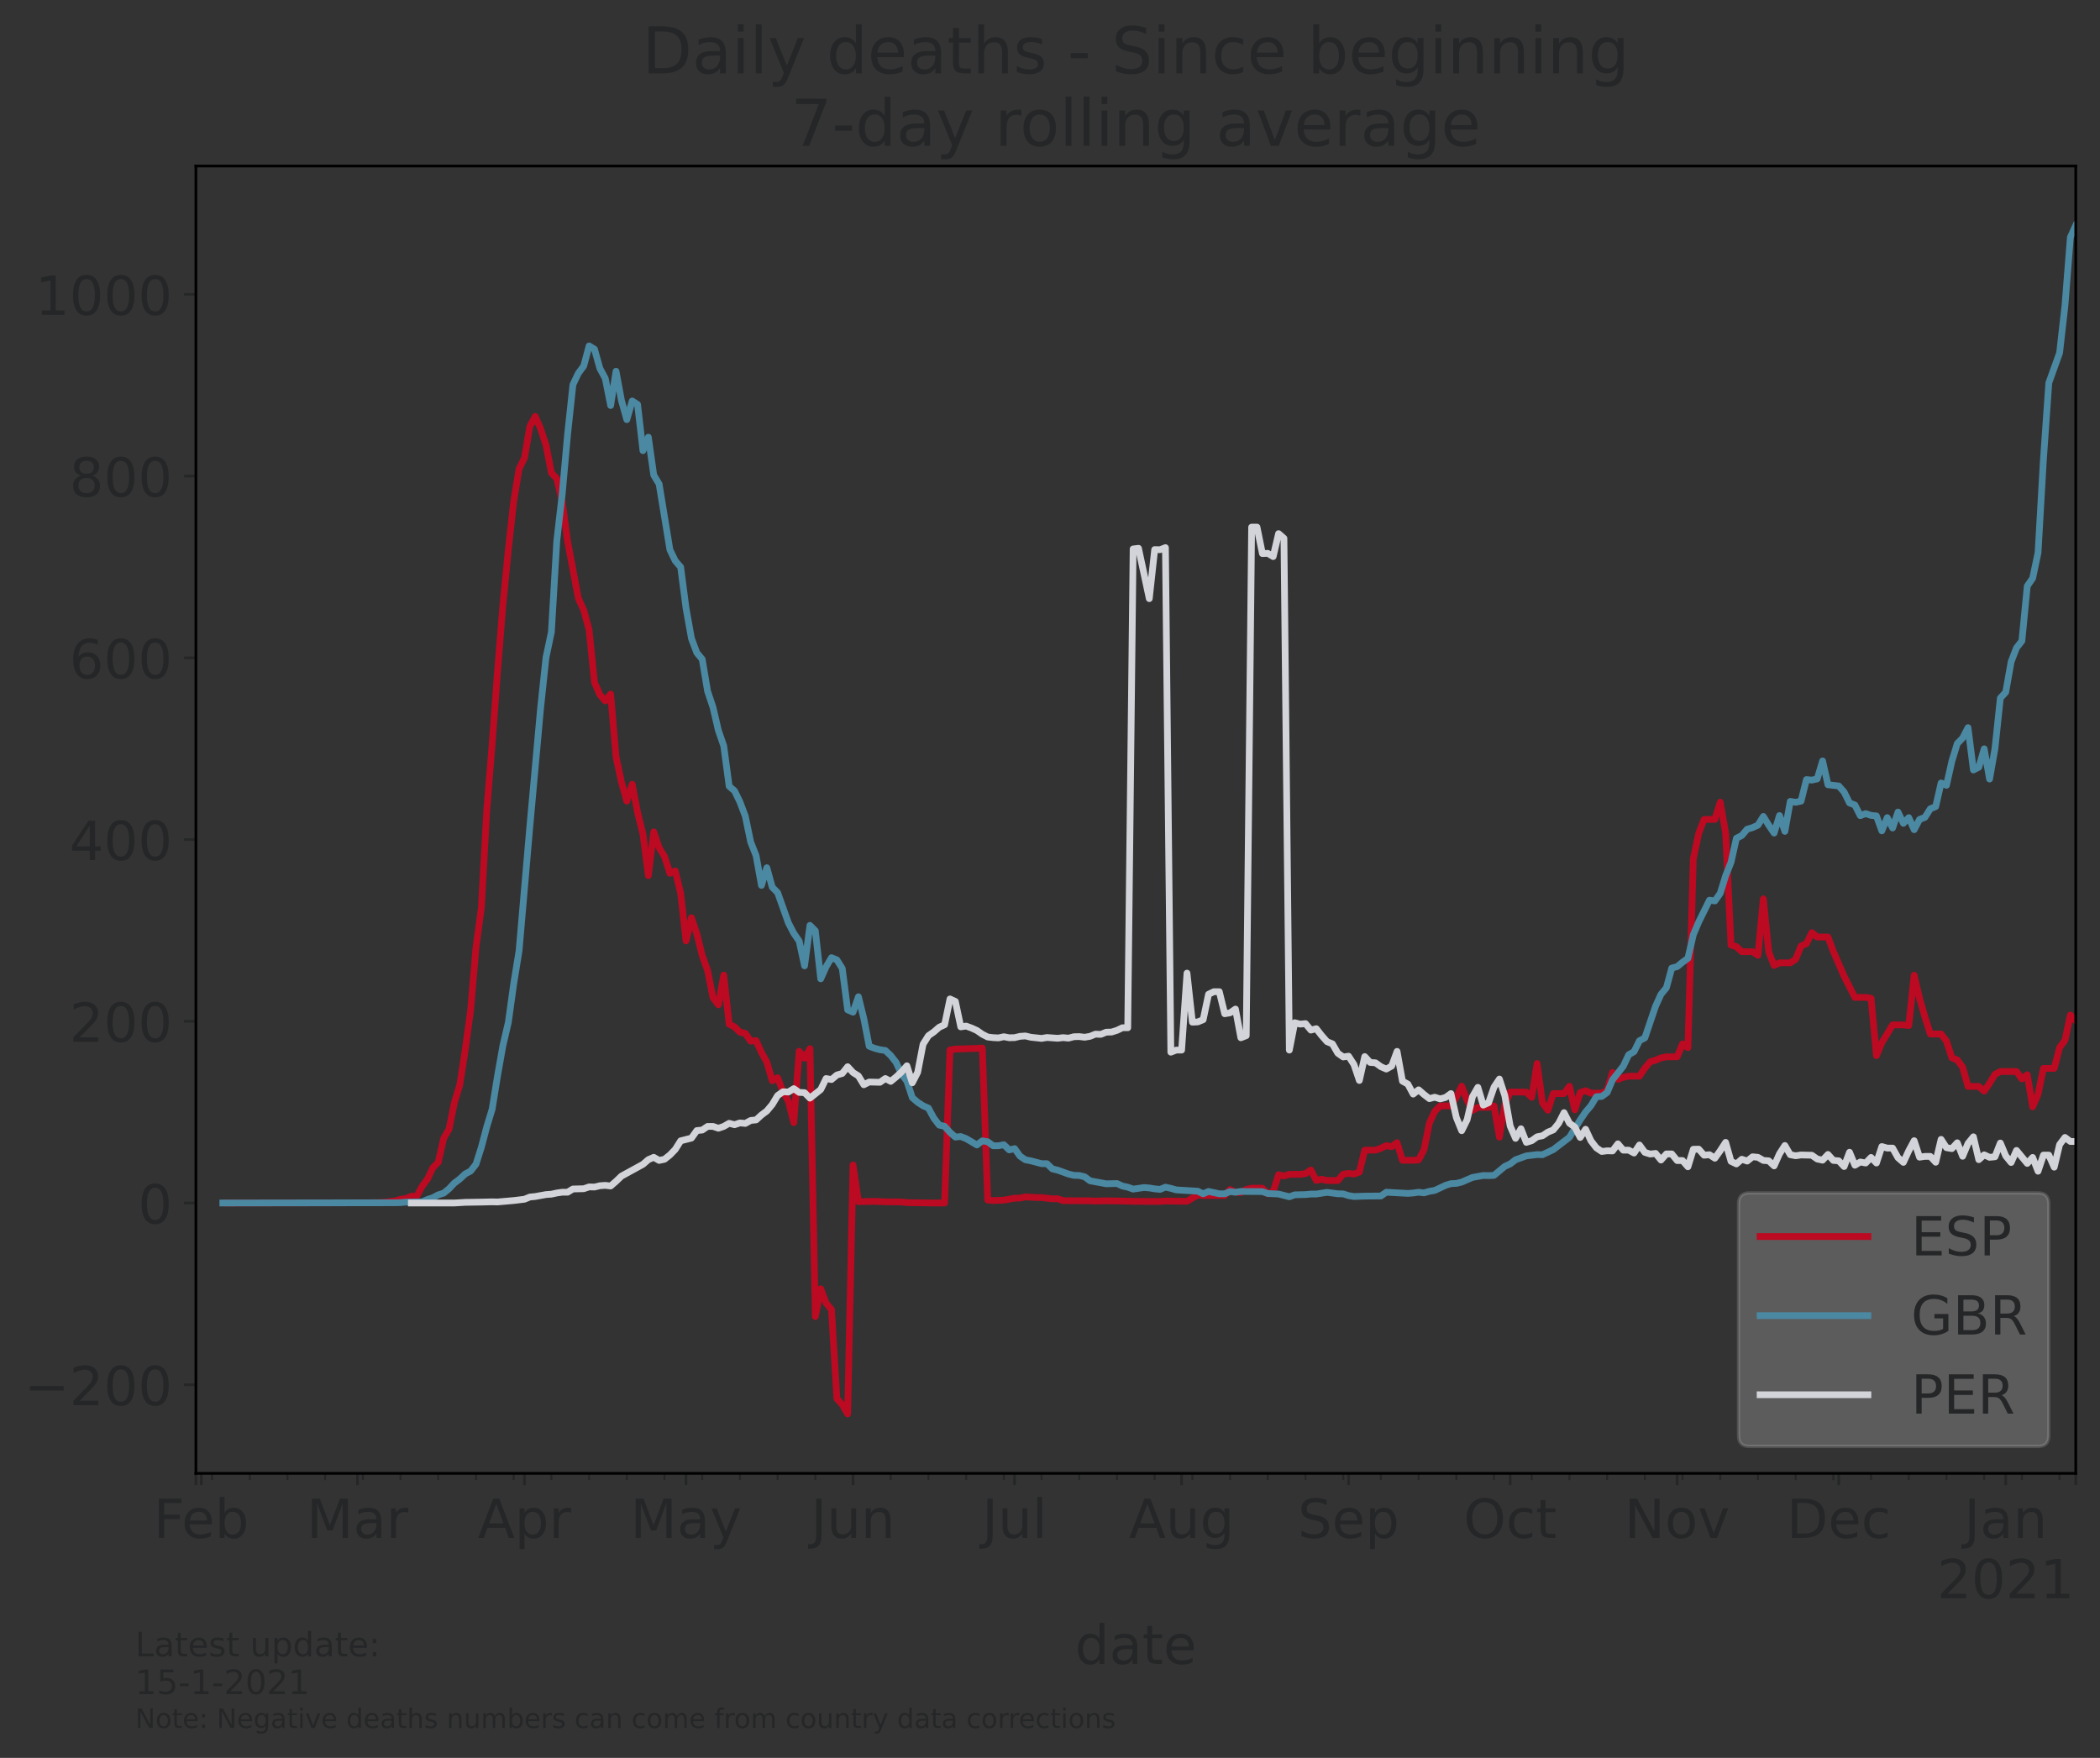 <?xml version="1.0" encoding="utf-8" standalone="no"?>
<!DOCTYPE svg PUBLIC "-//W3C//DTD SVG 1.1//EN"
  "http://www.w3.org/Graphics/SVG/1.1/DTD/svg11.dtd">
<!-- Created with matplotlib (https://matplotlib.org/) -->
<svg height="521.833pt" version="1.1" viewBox="0 0 623.347 521.833" width="623.347pt" xmlns="http://www.w3.org/2000/svg" xmlns:xlink="http://www.w3.org/1999/xlink">
 <rect x="0" y="0" width="623.347" height="521.833" fill="#333333" stroke="none"/>
 <defs>
  <style type="text/css">*{stroke-linecap:butt;stroke-linejoin:round;}</style>
 </defs>
 <g id="figure_1">
  <g id="patch_1">
   <path d="M 0 521.833 
L 623.347 521.833 
L 623.347 0 
L 0 0 
z
" style="fill:none;"/>
  </g>
  <g id="axes_1">
   <g id="patch_2">
    <path d="M 58.148 437.369 
L 616.148 437.369 
L 616.148 49.289 
L 58.148 49.289 
z
" style="fill:none;"/>
   </g>
   <g id="matplotlib.axis_1">
    <g id="xtick_1">
     <g id="line2d_1">
      <defs>
       <path d="M 0 0 
L 0 3.5 
" id="md0f3dd814b" style="stroke:#252627;stroke-width:0.8;"/>
      </defs>
      <g>
       <use style="fill:#252627;stroke:#252627;stroke-width:0.8;" x="58.148" xlink:href="#md0f3dd814b" y="437.369"/>
      </g>
     </g>
    </g>
    <g id="xtick_2">
     <g id="line2d_2">
      <g>
       <use style="fill:#252627;stroke:#252627;stroke-width:0.8;" x="59.746" xlink:href="#md0f3dd814b" y="437.369"/>
      </g>
     </g>
     <g id="text_1">
      <!-- Feb -->
      <g style="fill:#252627;" transform="translate(45.584 456.526)scale(0.16 -0.16)">
       <defs>
        <path d="M 9.812 72.906 
L 51.703 72.906 
L 51.703 64.594 
L 19.672 64.594 
L 19.672 43.109 
L 48.578 43.109 
L 48.578 34.812 
L 19.672 34.812 
L 19.672 0 
L 9.812 0 
z
" id="DejaVuSans-70"/>
        <path d="M 56.203 29.594 
L 56.203 25.203 
L 14.891 25.203 
Q 15.484 15.922 20.484 11.062 
Q 25.484 6.203 34.422 6.203 
Q 39.594 6.203 44.453 7.469 
Q 49.312 8.734 54.109 11.281 
L 54.109 2.781 
Q 49.266 0.734 44.188 -0.344 
Q 39.109 -1.422 33.891 -1.422 
Q 20.797 -1.422 13.156 6.188 
Q 5.516 13.812 5.516 26.812 
Q 5.516 40.234 12.766 48.109 
Q 20.016 56 32.328 56 
Q 43.359 56 49.781 48.891 
Q 56.203 41.797 56.203 29.594 
z
M 47.219 32.234 
Q 47.125 39.594 43.094 43.984 
Q 39.062 48.391 32.422 48.391 
Q 24.906 48.391 20.391 44.141 
Q 15.875 39.891 15.188 32.172 
z
" id="DejaVuSans-101"/>
        <path d="M 48.688 27.297 
Q 48.688 37.203 44.609 42.844 
Q 40.531 48.484 33.406 48.484 
Q 26.266 48.484 22.188 42.844 
Q 18.109 37.203 18.109 27.297 
Q 18.109 17.391 22.188 11.75 
Q 26.266 6.109 33.406 6.109 
Q 40.531 6.109 44.609 11.75 
Q 48.688 17.391 48.688 27.297 
z
M 18.109 46.391 
Q 20.953 51.266 25.266 53.625 
Q 29.594 56 35.594 56 
Q 45.562 56 51.781 48.094 
Q 58.016 40.188 58.016 27.297 
Q 58.016 14.406 51.781 6.484 
Q 45.562 -1.422 35.594 -1.422 
Q 29.594 -1.422 25.266 0.953 
Q 20.953 3.328 18.109 8.203 
L 18.109 0 
L 9.078 0 
L 9.078 75.984 
L 18.109 75.984 
z
" id="DejaVuSans-98"/>
       </defs>
       <use xlink:href="#DejaVuSans-70"/>
       <use x="52.02" xlink:href="#DejaVuSans-101"/>
       <use x="113.543" xlink:href="#DejaVuSans-98"/>
      </g>
     </g>
    </g>
    <g id="xtick_3">
     <g id="line2d_3">
      <g>
       <use style="fill:#252627;stroke:#252627;stroke-width:0.8;" x="106.113" xlink:href="#md0f3dd814b" y="437.369"/>
      </g>
     </g>
     <g id="text_2">
      <!-- Mar -->
      <g style="fill:#252627;" transform="translate(91.019 456.526)scale(0.16 -0.16)">
       <defs>
        <path d="M 9.812 72.906 
L 24.516 72.906 
L 43.109 23.297 
L 61.812 72.906 
L 76.516 72.906 
L 76.516 0 
L 66.891 0 
L 66.891 64.016 
L 48.094 14.016 
L 38.188 14.016 
L 19.391 64.016 
L 19.391 0 
L 9.812 0 
z
" id="DejaVuSans-77"/>
        <path d="M 34.281 27.484 
Q 23.391 27.484 19.188 25 
Q 14.984 22.516 14.984 16.5 
Q 14.984 11.719 18.141 8.906 
Q 21.297 6.109 26.703 6.109 
Q 34.188 6.109 38.703 11.406 
Q 43.219 16.703 43.219 25.484 
L 43.219 27.484 
z
M 52.203 31.203 
L 52.203 0 
L 43.219 0 
L 43.219 8.297 
Q 40.141 3.328 35.547 0.953 
Q 30.953 -1.422 24.312 -1.422 
Q 15.922 -1.422 10.953 3.297 
Q 6 8.016 6 15.922 
Q 6 25.141 12.172 29.828 
Q 18.359 34.516 30.609 34.516 
L 43.219 34.516 
L 43.219 35.406 
Q 43.219 41.609 39.141 45 
Q 35.062 48.391 27.688 48.391 
Q 23 48.391 18.547 47.266 
Q 14.109 46.141 10.016 43.891 
L 10.016 52.203 
Q 14.938 54.109 19.578 55.047 
Q 24.219 56 28.609 56 
Q 40.484 56 46.344 49.844 
Q 52.203 43.703 52.203 31.203 
z
" id="DejaVuSans-97"/>
        <path d="M 41.109 46.297 
Q 39.594 47.172 37.812 47.578 
Q 36.031 48 33.891 48 
Q 26.266 48 22.188 43.047 
Q 18.109 38.094 18.109 28.812 
L 18.109 0 
L 9.078 0 
L 9.078 54.688 
L 18.109 54.688 
L 18.109 46.188 
Q 20.953 51.172 25.484 53.578 
Q 30.031 56 36.531 56 
Q 37.453 56 38.578 55.875 
Q 39.703 55.766 41.062 55.516 
z
" id="DejaVuSans-114"/>
       </defs>
       <use xlink:href="#DejaVuSans-77"/>
       <use x="86.279" xlink:href="#DejaVuSans-97"/>
       <use x="147.559" xlink:href="#DejaVuSans-114"/>
      </g>
     </g>
    </g>
    <g id="xtick_4">
     <g id="line2d_4">
      <g>
       <use style="fill:#252627;stroke:#252627;stroke-width:0.8;" x="155.678" xlink:href="#md0f3dd814b" y="437.369"/>
      </g>
     </g>
     <g id="text_3">
      <!-- Apr -->
      <g style="fill:#252627;" transform="translate(141.838 456.526)scale(0.16 -0.16)">
       <defs>
        <path d="M 34.188 63.188 
L 20.797 26.906 
L 47.609 26.906 
z
M 28.609 72.906 
L 39.797 72.906 
L 67.578 0 
L 57.328 0 
L 50.688 18.703 
L 17.828 18.703 
L 11.188 0 
L 0.781 0 
z
" id="DejaVuSans-65"/>
        <path d="M 18.109 8.203 
L 18.109 -20.797 
L 9.078 -20.797 
L 9.078 54.688 
L 18.109 54.688 
L 18.109 46.391 
Q 20.953 51.266 25.266 53.625 
Q 29.594 56 35.594 56 
Q 45.562 56 51.781 48.094 
Q 58.016 40.188 58.016 27.297 
Q 58.016 14.406 51.781 6.484 
Q 45.562 -1.422 35.594 -1.422 
Q 29.594 -1.422 25.266 0.953 
Q 20.953 3.328 18.109 8.203 
z
M 48.688 27.297 
Q 48.688 37.203 44.609 42.844 
Q 40.531 48.484 33.406 48.484 
Q 26.266 48.484 22.188 42.844 
Q 18.109 37.203 18.109 27.297 
Q 18.109 17.391 22.188 11.75 
Q 26.266 6.109 33.406 6.109 
Q 40.531 6.109 44.609 11.75 
Q 48.688 17.391 48.688 27.297 
z
" id="DejaVuSans-112"/>
       </defs>
       <use xlink:href="#DejaVuSans-65"/>
       <use x="68.408" xlink:href="#DejaVuSans-112"/>
       <use x="131.885" xlink:href="#DejaVuSans-114"/>
      </g>
     </g>
    </g>
    <g id="xtick_5">
     <g id="line2d_5">
      <g>
       <use style="fill:#252627;stroke:#252627;stroke-width:0.8;" x="203.643" xlink:href="#md0f3dd814b" y="437.369"/>
      </g>
     </g>
     <g id="text_4">
      <!-- May -->
      <g style="fill:#252627;" transform="translate(187.103 456.526)scale(0.16 -0.16)">
       <defs>
        <path d="M 32.172 -5.078 
Q 28.375 -14.844 24.75 -17.812 
Q 21.141 -20.797 15.094 -20.797 
L 7.906 -20.797 
L 7.906 -13.281 
L 13.188 -13.281 
Q 16.891 -13.281 18.938 -11.516 
Q 21 -9.766 23.484 -3.219 
L 25.094 0.875 
L 2.984 54.688 
L 12.5 54.688 
L 29.594 11.922 
L 46.688 54.688 
L 56.203 54.688 
z
" id="DejaVuSans-121"/>
       </defs>
       <use xlink:href="#DejaVuSans-77"/>
       <use x="86.279" xlink:href="#DejaVuSans-97"/>
       <use x="147.559" xlink:href="#DejaVuSans-121"/>
      </g>
     </g>
    </g>
    <g id="xtick_6">
     <g id="line2d_6">
      <g>
       <use style="fill:#252627;stroke:#252627;stroke-width:0.8;" x="253.208" xlink:href="#md0f3dd814b" y="437.369"/>
      </g>
     </g>
     <g id="text_5">
      <!-- Jun -->
      <g style="fill:#252627;" transform="translate(240.708 456.526)scale(0.16 -0.16)">
       <defs>
        <path d="M 9.812 72.906 
L 19.672 72.906 
L 19.672 5.078 
Q 19.672 -8.109 14.672 -14.062 
Q 9.672 -20.016 -1.422 -20.016 
L -5.172 -20.016 
L -5.172 -11.719 
L -2.094 -11.719 
Q 4.438 -11.719 7.125 -8.047 
Q 9.812 -4.391 9.812 5.078 
z
" id="DejaVuSans-74"/>
        <path d="M 8.5 21.578 
L 8.5 54.688 
L 17.484 54.688 
L 17.484 21.922 
Q 17.484 14.156 20.5 10.266 
Q 23.531 6.391 29.594 6.391 
Q 36.859 6.391 41.078 11.031 
Q 45.312 15.672 45.312 23.688 
L 45.312 54.688 
L 54.297 54.688 
L 54.297 0 
L 45.312 0 
L 45.312 8.406 
Q 42.047 3.422 37.719 1 
Q 33.406 -1.422 27.688 -1.422 
Q 18.266 -1.422 13.375 4.438 
Q 8.5 10.297 8.5 21.578 
z
M 31.109 56 
z
" id="DejaVuSans-117"/>
        <path d="M 54.891 33.016 
L 54.891 0 
L 45.906 0 
L 45.906 32.719 
Q 45.906 40.484 42.875 44.328 
Q 39.844 48.188 33.797 48.188 
Q 26.516 48.188 22.312 43.547 
Q 18.109 38.922 18.109 30.906 
L 18.109 0 
L 9.078 0 
L 9.078 54.688 
L 18.109 54.688 
L 18.109 46.188 
Q 21.344 51.125 25.703 53.562 
Q 30.078 56 35.797 56 
Q 45.219 56 50.047 50.172 
Q 54.891 44.344 54.891 33.016 
z
" id="DejaVuSans-110"/>
       </defs>
       <use xlink:href="#DejaVuSans-74"/>
       <use x="29.492" xlink:href="#DejaVuSans-117"/>
       <use x="92.871" xlink:href="#DejaVuSans-110"/>
      </g>
     </g>
    </g>
    <g id="xtick_7">
     <g id="line2d_7">
      <g>
       <use style="fill:#252627;stroke:#252627;stroke-width:0.8;" x="301.173" xlink:href="#md0f3dd814b" y="437.369"/>
      </g>
     </g>
     <g id="text_6">
      <!-- Jul -->
      <g style="fill:#252627;" transform="translate(291.521 456.526)scale(0.16 -0.16)">
       <defs>
        <path d="M 9.422 75.984 
L 18.406 75.984 
L 18.406 0 
L 9.422 0 
z
" id="DejaVuSans-108"/>
       </defs>
       <use xlink:href="#DejaVuSans-74"/>
       <use x="29.492" xlink:href="#DejaVuSans-117"/>
       <use x="92.871" xlink:href="#DejaVuSans-108"/>
      </g>
     </g>
    </g>
    <g id="xtick_8">
     <g id="line2d_8">
      <g>
       <use style="fill:#252627;stroke:#252627;stroke-width:0.8;" x="350.738" xlink:href="#md0f3dd814b" y="437.369"/>
      </g>
     </g>
     <g id="text_7">
      <!-- Aug -->
      <g style="fill:#252627;" transform="translate(335.117 456.526)scale(0.16 -0.16)">
       <defs>
        <path d="M 45.406 27.984 
Q 45.406 37.75 41.375 43.109 
Q 37.359 48.484 30.078 48.484 
Q 22.859 48.484 18.828 43.109 
Q 14.797 37.75 14.797 27.984 
Q 14.797 18.266 18.828 12.891 
Q 22.859 7.516 30.078 7.516 
Q 37.359 7.516 41.375 12.891 
Q 45.406 18.266 45.406 27.984 
z
M 54.391 6.781 
Q 54.391 -7.172 48.188 -13.984 
Q 42 -20.797 29.203 -20.797 
Q 24.469 -20.797 20.266 -20.094 
Q 16.062 -19.391 12.109 -17.922 
L 12.109 -9.188 
Q 16.062 -11.328 19.922 -12.344 
Q 23.781 -13.375 27.781 -13.375 
Q 36.625 -13.375 41.016 -8.766 
Q 45.406 -4.156 45.406 5.172 
L 45.406 9.625 
Q 42.625 4.781 38.281 2.391 
Q 33.938 0 27.875 0 
Q 17.828 0 11.672 7.656 
Q 5.516 15.328 5.516 27.984 
Q 5.516 40.672 11.672 48.328 
Q 17.828 56 27.875 56 
Q 33.938 56 38.281 53.609 
Q 42.625 51.219 45.406 46.391 
L 45.406 54.688 
L 54.391 54.688 
z
" id="DejaVuSans-103"/>
       </defs>
       <use xlink:href="#DejaVuSans-65"/>
       <use x="68.408" xlink:href="#DejaVuSans-117"/>
       <use x="131.787" xlink:href="#DejaVuSans-103"/>
      </g>
     </g>
    </g>
    <g id="xtick_9">
     <g id="line2d_9">
      <g>
       <use style="fill:#252627;stroke:#252627;stroke-width:0.8;" x="400.302" xlink:href="#md0f3dd814b" y="437.369"/>
      </g>
     </g>
     <g id="text_8">
      <!-- Sep -->
      <g style="fill:#252627;" transform="translate(385.222 456.526)scale(0.16 -0.16)">
       <defs>
        <path d="M 53.516 70.516 
L 53.516 60.891 
Q 47.906 63.578 42.922 64.891 
Q 37.938 66.219 33.297 66.219 
Q 25.25 66.219 20.875 63.094 
Q 16.5 59.969 16.5 54.203 
Q 16.5 49.359 19.406 46.891 
Q 22.312 44.438 30.422 42.922 
L 36.375 41.703 
Q 47.406 39.594 52.656 34.297 
Q 57.906 29 57.906 20.125 
Q 57.906 9.516 50.797 4.047 
Q 43.703 -1.422 29.984 -1.422 
Q 24.812 -1.422 18.969 -0.25 
Q 13.141 0.922 6.891 3.219 
L 6.891 13.375 
Q 12.891 10.016 18.656 8.297 
Q 24.422 6.594 29.984 6.594 
Q 38.422 6.594 43.016 9.906 
Q 47.609 13.234 47.609 19.391 
Q 47.609 24.75 44.312 27.781 
Q 41.016 30.812 33.5 32.328 
L 27.484 33.5 
Q 16.453 35.688 11.516 40.375 
Q 6.594 45.062 6.594 53.422 
Q 6.594 63.094 13.406 68.656 
Q 20.219 74.219 32.172 74.219 
Q 37.312 74.219 42.625 73.281 
Q 47.953 72.359 53.516 70.516 
z
" id="DejaVuSans-83"/>
       </defs>
       <use xlink:href="#DejaVuSans-83"/>
       <use x="63.477" xlink:href="#DejaVuSans-101"/>
       <use x="125" xlink:href="#DejaVuSans-112"/>
      </g>
     </g>
    </g>
    <g id="xtick_10">
     <g id="line2d_10">
      <g>
       <use style="fill:#252627;stroke:#252627;stroke-width:0.8;" x="448.268" xlink:href="#md0f3dd814b" y="437.369"/>
      </g>
     </g>
     <g id="text_9">
      <!-- Oct -->
      <g style="fill:#252627;" transform="translate(434.435 456.526)scale(0.16 -0.16)">
       <defs>
        <path d="M 39.406 66.219 
Q 28.656 66.219 22.328 58.203 
Q 16.016 50.203 16.016 36.375 
Q 16.016 22.609 22.328 14.594 
Q 28.656 6.594 39.406 6.594 
Q 50.141 6.594 56.422 14.594 
Q 62.703 22.609 62.703 36.375 
Q 62.703 50.203 56.422 58.203 
Q 50.141 66.219 39.406 66.219 
z
M 39.406 74.219 
Q 54.734 74.219 63.906 63.938 
Q 73.094 53.656 73.094 36.375 
Q 73.094 19.141 63.906 8.859 
Q 54.734 -1.422 39.406 -1.422 
Q 24.031 -1.422 14.812 8.828 
Q 5.609 19.094 5.609 36.375 
Q 5.609 53.656 14.812 63.938 
Q 24.031 74.219 39.406 74.219 
z
" id="DejaVuSans-79"/>
        <path d="M 48.781 52.594 
L 48.781 44.188 
Q 44.969 46.297 41.141 47.344 
Q 37.312 48.391 33.406 48.391 
Q 24.656 48.391 19.812 42.844 
Q 14.984 37.312 14.984 27.297 
Q 14.984 17.281 19.812 11.734 
Q 24.656 6.203 33.406 6.203 
Q 37.312 6.203 41.141 7.25 
Q 44.969 8.297 48.781 10.406 
L 48.781 2.094 
Q 45.016 0.344 40.984 -0.531 
Q 36.969 -1.422 32.422 -1.422 
Q 20.062 -1.422 12.781 6.344 
Q 5.516 14.109 5.516 27.297 
Q 5.516 40.672 12.859 48.328 
Q 20.219 56 33.016 56 
Q 37.156 56 41.109 55.141 
Q 45.062 54.297 48.781 52.594 
z
" id="DejaVuSans-99"/>
        <path d="M 18.312 70.219 
L 18.312 54.688 
L 36.812 54.688 
L 36.812 47.703 
L 18.312 47.703 
L 18.312 18.016 
Q 18.312 11.328 20.141 9.422 
Q 21.969 7.516 27.594 7.516 
L 36.812 7.516 
L 36.812 0 
L 27.594 0 
Q 17.188 0 13.234 3.875 
Q 9.281 7.766 9.281 18.016 
L 9.281 47.703 
L 2.688 47.703 
L 2.688 54.688 
L 9.281 54.688 
L 9.281 70.219 
z
" id="DejaVuSans-116"/>
       </defs>
       <use xlink:href="#DejaVuSans-79"/>
       <use x="78.711" xlink:href="#DejaVuSans-99"/>
       <use x="133.691" xlink:href="#DejaVuSans-116"/>
      </g>
     </g>
    </g>
    <g id="xtick_11">
     <g id="line2d_11">
      <g>
       <use style="fill:#252627;stroke:#252627;stroke-width:0.8;" x="497.832" xlink:href="#md0f3dd814b" y="437.369"/>
      </g>
     </g>
     <g id="text_10">
      <!-- Nov -->
      <g style="fill:#252627;" transform="translate(482.217 456.526)scale(0.16 -0.16)">
       <defs>
        <path d="M 9.812 72.906 
L 23.094 72.906 
L 55.422 11.922 
L 55.422 72.906 
L 64.984 72.906 
L 64.984 0 
L 51.703 0 
L 19.391 60.984 
L 19.391 0 
L 9.812 0 
z
" id="DejaVuSans-78"/>
        <path d="M 30.609 48.391 
Q 23.391 48.391 19.188 42.75 
Q 14.984 37.109 14.984 27.297 
Q 14.984 17.484 19.156 11.844 
Q 23.344 6.203 30.609 6.203 
Q 37.797 6.203 41.984 11.859 
Q 46.188 17.531 46.188 27.297 
Q 46.188 37.016 41.984 42.703 
Q 37.797 48.391 30.609 48.391 
z
M 30.609 56 
Q 42.328 56 49.016 48.375 
Q 55.719 40.766 55.719 27.297 
Q 55.719 13.875 49.016 6.219 
Q 42.328 -1.422 30.609 -1.422 
Q 18.844 -1.422 12.172 6.219 
Q 5.516 13.875 5.516 27.297 
Q 5.516 40.766 12.172 48.375 
Q 18.844 56 30.609 56 
z
" id="DejaVuSans-111"/>
        <path d="M 2.984 54.688 
L 12.5 54.688 
L 29.594 8.797 
L 46.688 54.688 
L 56.203 54.688 
L 35.688 0 
L 23.484 0 
z
" id="DejaVuSans-118"/>
       </defs>
       <use xlink:href="#DejaVuSans-78"/>
       <use x="74.805" xlink:href="#DejaVuSans-111"/>
       <use x="135.986" xlink:href="#DejaVuSans-118"/>
      </g>
     </g>
    </g>
    <g id="xtick_12">
     <g id="line2d_12">
      <g>
       <use style="fill:#252627;stroke:#252627;stroke-width:0.8;" x="545.798" xlink:href="#md0f3dd814b" y="437.369"/>
      </g>
     </g>
     <g id="text_11">
      <!-- Dec -->
      <g style="fill:#252627;" transform="translate(530.317 456.526)scale(0.16 -0.16)">
       <defs>
        <path d="M 19.672 64.797 
L 19.672 8.109 
L 31.594 8.109 
Q 46.688 8.109 53.688 14.938 
Q 60.688 21.781 60.688 36.531 
Q 60.688 51.172 53.688 57.984 
Q 46.688 64.797 31.594 64.797 
z
M 9.812 72.906 
L 30.078 72.906 
Q 51.266 72.906 61.172 64.094 
Q 71.094 55.281 71.094 36.531 
Q 71.094 17.672 61.125 8.828 
Q 51.172 0 30.078 0 
L 9.812 0 
z
" id="DejaVuSans-68"/>
       </defs>
       <use xlink:href="#DejaVuSans-68"/>
       <use x="77.002" xlink:href="#DejaVuSans-101"/>
       <use x="138.525" xlink:href="#DejaVuSans-99"/>
      </g>
     </g>
    </g>
    <g id="xtick_13">
     <g id="line2d_13">
      <g>
       <use style="fill:#252627;stroke:#252627;stroke-width:0.8;" x="595.362" xlink:href="#md0f3dd814b" y="437.369"/>
      </g>
     </g>
     <g id="text_12">
      <!-- Jan -->
      <g style="fill:#252627;" transform="translate(583.03 456.526)scale(0.16 -0.16)">
       <use xlink:href="#DejaVuSans-74"/>
       <use x="29.492" xlink:href="#DejaVuSans-97"/>
       <use x="90.771" xlink:href="#DejaVuSans-110"/>
      </g>
      <!-- 2021 -->
      <g style="fill:#252627;" transform="translate(575.002 474.443)scale(0.16 -0.16)">
       <defs>
        <path d="M 19.188 8.297 
L 53.609 8.297 
L 53.609 0 
L 7.328 0 
L 7.328 8.297 
Q 12.938 14.109 22.625 23.891 
Q 32.328 33.688 34.812 36.531 
Q 39.547 41.844 41.422 45.531 
Q 43.312 49.219 43.312 52.781 
Q 43.312 58.594 39.234 62.25 
Q 35.156 65.922 28.609 65.922 
Q 23.969 65.922 18.812 64.312 
Q 13.672 62.703 7.812 59.422 
L 7.812 69.391 
Q 13.766 71.781 18.938 73 
Q 24.125 74.219 28.422 74.219 
Q 39.75 74.219 46.484 68.547 
Q 53.219 62.891 53.219 53.422 
Q 53.219 48.922 51.531 44.891 
Q 49.859 40.875 45.406 35.406 
Q 44.188 33.984 37.641 27.219 
Q 31.109 20.453 19.188 8.297 
z
" id="DejaVuSans-50"/>
        <path d="M 31.781 66.406 
Q 24.172 66.406 20.328 58.906 
Q 16.5 51.422 16.5 36.375 
Q 16.5 21.391 20.328 13.891 
Q 24.172 6.391 31.781 6.391 
Q 39.453 6.391 43.281 13.891 
Q 47.125 21.391 47.125 36.375 
Q 47.125 51.422 43.281 58.906 
Q 39.453 66.406 31.781 66.406 
z
M 31.781 74.219 
Q 44.047 74.219 50.516 64.516 
Q 56.984 54.828 56.984 36.375 
Q 56.984 17.969 50.516 8.266 
Q 44.047 -1.422 31.781 -1.422 
Q 19.531 -1.422 13.062 8.266 
Q 6.594 17.969 6.594 36.375 
Q 6.594 54.828 13.062 64.516 
Q 19.531 74.219 31.781 74.219 
z
" id="DejaVuSans-48"/>
        <path d="M 12.406 8.297 
L 28.516 8.297 
L 28.516 63.922 
L 10.984 60.406 
L 10.984 69.391 
L 28.422 72.906 
L 38.281 72.906 
L 38.281 8.297 
L 54.391 8.297 
L 54.391 0 
L 12.406 0 
z
" id="DejaVuSans-49"/>
       </defs>
       <use xlink:href="#DejaVuSans-50"/>
       <use x="63.623" xlink:href="#DejaVuSans-48"/>
       <use x="127.246" xlink:href="#DejaVuSans-50"/>
       <use x="190.869" xlink:href="#DejaVuSans-49"/>
      </g>
     </g>
    </g>
    <g id="xtick_14">
     <g id="line2d_14">
      <g>
       <use style="fill:#252627;stroke:#252627;stroke-width:0.8;" x="616.148" xlink:href="#md0f3dd814b" y="437.369"/>
      </g>
     </g>
    </g>
    <g id="xtick_15">
     <g id="line2d_15">
      <defs>
       <path d="M 0 0 
L 0 2 
" id="m3447c01b68" style="stroke:#252627;stroke-width:0.6;"/>
      </defs>
      <g>
       <use style="fill:#252627;stroke:#252627;stroke-width:0.6;" x="62.944" xlink:href="#m3447c01b68" y="437.369"/>
      </g>
     </g>
    </g>
    <g id="xtick_16">
     <g id="line2d_16">
      <g>
       <use style="fill:#252627;stroke:#252627;stroke-width:0.6;" x="74.136" xlink:href="#m3447c01b68" y="437.369"/>
      </g>
     </g>
    </g>
    <g id="xtick_17">
     <g id="line2d_17">
      <g>
       <use style="fill:#252627;stroke:#252627;stroke-width:0.6;" x="85.328" xlink:href="#m3447c01b68" y="437.369"/>
      </g>
     </g>
    </g>
    <g id="xtick_18">
     <g id="line2d_18">
      <g>
       <use style="fill:#252627;stroke:#252627;stroke-width:0.6;" x="96.52" xlink:href="#m3447c01b68" y="437.369"/>
      </g>
     </g>
    </g>
    <g id="xtick_19">
     <g id="line2d_19">
      <g>
       <use style="fill:#252627;stroke:#252627;stroke-width:0.6;" x="107.712" xlink:href="#m3447c01b68" y="437.369"/>
      </g>
     </g>
    </g>
    <g id="xtick_20">
     <g id="line2d_20">
      <g>
       <use style="fill:#252627;stroke:#252627;stroke-width:0.6;" x="118.904" xlink:href="#m3447c01b68" y="437.369"/>
      </g>
     </g>
    </g>
    <g id="xtick_21">
     <g id="line2d_21">
      <g>
       <use style="fill:#252627;stroke:#252627;stroke-width:0.6;" x="130.096" xlink:href="#m3447c01b68" y="437.369"/>
      </g>
     </g>
    </g>
    <g id="xtick_22">
     <g id="line2d_22">
      <g>
       <use style="fill:#252627;stroke:#252627;stroke-width:0.6;" x="141.288" xlink:href="#m3447c01b68" y="437.369"/>
      </g>
     </g>
    </g>
    <g id="xtick_23">
     <g id="line2d_23">
      <g>
       <use style="fill:#252627;stroke:#252627;stroke-width:0.6;" x="152.48" xlink:href="#m3447c01b68" y="437.369"/>
      </g>
     </g>
    </g>
    <g id="xtick_24">
     <g id="line2d_24">
      <g>
       <use style="fill:#252627;stroke:#252627;stroke-width:0.6;" x="163.672" xlink:href="#m3447c01b68" y="437.369"/>
      </g>
     </g>
    </g>
    <g id="xtick_25">
     <g id="line2d_25">
      <g>
       <use style="fill:#252627;stroke:#252627;stroke-width:0.6;" x="174.864" xlink:href="#m3447c01b68" y="437.369"/>
      </g>
     </g>
    </g>
    <g id="xtick_26">
     <g id="line2d_26">
      <g>
       <use style="fill:#252627;stroke:#252627;stroke-width:0.6;" x="186.056" xlink:href="#m3447c01b68" y="437.369"/>
      </g>
     </g>
    </g>
    <g id="xtick_27">
     <g id="line2d_27">
      <g>
       <use style="fill:#252627;stroke:#252627;stroke-width:0.6;" x="197.248" xlink:href="#m3447c01b68" y="437.369"/>
      </g>
     </g>
    </g>
    <g id="xtick_28">
     <g id="line2d_28">
      <g>
       <use style="fill:#252627;stroke:#252627;stroke-width:0.6;" x="208.44" xlink:href="#m3447c01b68" y="437.369"/>
      </g>
     </g>
    </g>
    <g id="xtick_29">
     <g id="line2d_29">
      <g>
       <use style="fill:#252627;stroke:#252627;stroke-width:0.6;" x="219.632" xlink:href="#m3447c01b68" y="437.369"/>
      </g>
     </g>
    </g>
    <g id="xtick_30">
     <g id="line2d_30">
      <g>
       <use style="fill:#252627;stroke:#252627;stroke-width:0.6;" x="230.824" xlink:href="#m3447c01b68" y="437.369"/>
      </g>
     </g>
    </g>
    <g id="xtick_31">
     <g id="line2d_31">
      <g>
       <use style="fill:#252627;stroke:#252627;stroke-width:0.6;" x="242.016" xlink:href="#m3447c01b68" y="437.369"/>
      </g>
     </g>
    </g>
    <g id="xtick_32">
     <g id="line2d_32">
      <g>
       <use style="fill:#252627;stroke:#252627;stroke-width:0.6;" x="264.4" xlink:href="#m3447c01b68" y="437.369"/>
      </g>
     </g>
    </g>
    <g id="xtick_33">
     <g id="line2d_33">
      <g>
       <use style="fill:#252627;stroke:#252627;stroke-width:0.6;" x="275.592" xlink:href="#m3447c01b68" y="437.369"/>
      </g>
     </g>
    </g>
    <g id="xtick_34">
     <g id="line2d_34">
      <g>
       <use style="fill:#252627;stroke:#252627;stroke-width:0.6;" x="286.784" xlink:href="#m3447c01b68" y="437.369"/>
      </g>
     </g>
    </g>
    <g id="xtick_35">
     <g id="line2d_35">
      <g>
       <use style="fill:#252627;stroke:#252627;stroke-width:0.6;" x="297.976" xlink:href="#m3447c01b68" y="437.369"/>
      </g>
     </g>
    </g>
    <g id="xtick_36">
     <g id="line2d_36">
      <g>
       <use style="fill:#252627;stroke:#252627;stroke-width:0.6;" x="309.168" xlink:href="#m3447c01b68" y="437.369"/>
      </g>
     </g>
    </g>
    <g id="xtick_37">
     <g id="line2d_37">
      <g>
       <use style="fill:#252627;stroke:#252627;stroke-width:0.6;" x="320.36" xlink:href="#m3447c01b68" y="437.369"/>
      </g>
     </g>
    </g>
    <g id="xtick_38">
     <g id="line2d_38">
      <g>
       <use style="fill:#252627;stroke:#252627;stroke-width:0.6;" x="331.552" xlink:href="#m3447c01b68" y="437.369"/>
      </g>
     </g>
    </g>
    <g id="xtick_39">
     <g id="line2d_39">
      <g>
       <use style="fill:#252627;stroke:#252627;stroke-width:0.6;" x="342.743" xlink:href="#m3447c01b68" y="437.369"/>
      </g>
     </g>
    </g>
    <g id="xtick_40">
     <g id="line2d_40">
      <g>
       <use style="fill:#252627;stroke:#252627;stroke-width:0.6;" x="353.935" xlink:href="#m3447c01b68" y="437.369"/>
      </g>
     </g>
    </g>
    <g id="xtick_41">
     <g id="line2d_41">
      <g>
       <use style="fill:#252627;stroke:#252627;stroke-width:0.6;" x="365.127" xlink:href="#m3447c01b68" y="437.369"/>
      </g>
     </g>
    </g>
    <g id="xtick_42">
     <g id="line2d_42">
      <g>
       <use style="fill:#252627;stroke:#252627;stroke-width:0.6;" x="376.319" xlink:href="#m3447c01b68" y="437.369"/>
      </g>
     </g>
    </g>
    <g id="xtick_43">
     <g id="line2d_43">
      <g>
       <use style="fill:#252627;stroke:#252627;stroke-width:0.6;" x="387.511" xlink:href="#m3447c01b68" y="437.369"/>
      </g>
     </g>
    </g>
    <g id="xtick_44">
     <g id="line2d_44">
      <g>
       <use style="fill:#252627;stroke:#252627;stroke-width:0.6;" x="398.703" xlink:href="#m3447c01b68" y="437.369"/>
      </g>
     </g>
    </g>
    <g id="xtick_45">
     <g id="line2d_45">
      <g>
       <use style="fill:#252627;stroke:#252627;stroke-width:0.6;" x="409.895" xlink:href="#m3447c01b68" y="437.369"/>
      </g>
     </g>
    </g>
    <g id="xtick_46">
     <g id="line2d_46">
      <g>
       <use style="fill:#252627;stroke:#252627;stroke-width:0.6;" x="421.087" xlink:href="#m3447c01b68" y="437.369"/>
      </g>
     </g>
    </g>
    <g id="xtick_47">
     <g id="line2d_47">
      <g>
       <use style="fill:#252627;stroke:#252627;stroke-width:0.6;" x="432.279" xlink:href="#m3447c01b68" y="437.369"/>
      </g>
     </g>
    </g>
    <g id="xtick_48">
     <g id="line2d_48">
      <g>
       <use style="fill:#252627;stroke:#252627;stroke-width:0.6;" x="443.471" xlink:href="#m3447c01b68" y="437.369"/>
      </g>
     </g>
    </g>
    <g id="xtick_49">
     <g id="line2d_49">
      <g>
       <use style="fill:#252627;stroke:#252627;stroke-width:0.6;" x="454.663" xlink:href="#m3447c01b68" y="437.369"/>
      </g>
     </g>
    </g>
    <g id="xtick_50">
     <g id="line2d_50">
      <g>
       <use style="fill:#252627;stroke:#252627;stroke-width:0.6;" x="465.855" xlink:href="#m3447c01b68" y="437.369"/>
      </g>
     </g>
    </g>
    <g id="xtick_51">
     <g id="line2d_51">
      <g>
       <use style="fill:#252627;stroke:#252627;stroke-width:0.6;" x="477.047" xlink:href="#m3447c01b68" y="437.369"/>
      </g>
     </g>
    </g>
    <g id="xtick_52">
     <g id="line2d_52">
      <g>
       <use style="fill:#252627;stroke:#252627;stroke-width:0.6;" x="488.239" xlink:href="#m3447c01b68" y="437.369"/>
      </g>
     </g>
    </g>
    <g id="xtick_53">
     <g id="line2d_53">
      <g>
       <use style="fill:#252627;stroke:#252627;stroke-width:0.6;" x="499.431" xlink:href="#m3447c01b68" y="437.369"/>
      </g>
     </g>
    </g>
    <g id="xtick_54">
     <g id="line2d_54">
      <g>
       <use style="fill:#252627;stroke:#252627;stroke-width:0.6;" x="510.623" xlink:href="#m3447c01b68" y="437.369"/>
      </g>
     </g>
    </g>
    <g id="xtick_55">
     <g id="line2d_55">
      <g>
       <use style="fill:#252627;stroke:#252627;stroke-width:0.6;" x="521.815" xlink:href="#m3447c01b68" y="437.369"/>
      </g>
     </g>
    </g>
    <g id="xtick_56">
     <g id="line2d_56">
      <g>
       <use style="fill:#252627;stroke:#252627;stroke-width:0.6;" x="533.007" xlink:href="#m3447c01b68" y="437.369"/>
      </g>
     </g>
    </g>
    <g id="xtick_57">
     <g id="line2d_57">
      <g>
       <use style="fill:#252627;stroke:#252627;stroke-width:0.6;" x="544.199" xlink:href="#m3447c01b68" y="437.369"/>
      </g>
     </g>
    </g>
    <g id="xtick_58">
     <g id="line2d_58">
      <g>
       <use style="fill:#252627;stroke:#252627;stroke-width:0.6;" x="555.391" xlink:href="#m3447c01b68" y="437.369"/>
      </g>
     </g>
    </g>
    <g id="xtick_59">
     <g id="line2d_59">
      <g>
       <use style="fill:#252627;stroke:#252627;stroke-width:0.6;" x="566.583" xlink:href="#m3447c01b68" y="437.369"/>
      </g>
     </g>
    </g>
    <g id="xtick_60">
     <g id="line2d_60">
      <g>
       <use style="fill:#252627;stroke:#252627;stroke-width:0.6;" x="577.775" xlink:href="#m3447c01b68" y="437.369"/>
      </g>
     </g>
    </g>
    <g id="xtick_61">
     <g id="line2d_61">
      <g>
       <use style="fill:#252627;stroke:#252627;stroke-width:0.6;" x="588.967" xlink:href="#m3447c01b68" y="437.369"/>
      </g>
     </g>
    </g>
    <g id="xtick_62">
     <g id="line2d_62">
      <g>
       <use style="fill:#252627;stroke:#252627;stroke-width:0.6;" x="600.159" xlink:href="#m3447c01b68" y="437.369"/>
      </g>
     </g>
    </g>
    <g id="xtick_63">
     <g id="line2d_63">
      <g>
       <use style="fill:#252627;stroke:#252627;stroke-width:0.6;" x="611.351" xlink:href="#m3447c01b68" y="437.369"/>
      </g>
     </g>
    </g>
    <g id="text_13">
     <!-- date -->
     <g style="fill:#252627;" transform="translate(319.108 493.928)scale(0.16 -0.16)">
      <defs>
       <path d="M 45.406 46.391 
L 45.406 75.984 
L 54.391 75.984 
L 54.391 0 
L 45.406 0 
L 45.406 8.203 
Q 42.578 3.328 38.25 0.953 
Q 33.938 -1.422 27.875 -1.422 
Q 17.969 -1.422 11.734 6.484 
Q 5.516 14.406 5.516 27.297 
Q 5.516 40.188 11.734 48.094 
Q 17.969 56 27.875 56 
Q 33.938 56 38.25 53.625 
Q 42.578 51.266 45.406 46.391 
z
M 14.797 27.297 
Q 14.797 17.391 18.875 11.75 
Q 22.953 6.109 30.078 6.109 
Q 37.203 6.109 41.297 11.75 
Q 45.406 17.391 45.406 27.297 
Q 45.406 37.203 41.297 42.844 
Q 37.203 48.484 30.078 48.484 
Q 22.953 48.484 18.875 42.844 
Q 14.797 37.203 14.797 27.297 
z
" id="DejaVuSans-100"/>
      </defs>
      <use xlink:href="#DejaVuSans-100"/>
      <use x="63.477" xlink:href="#DejaVuSans-97"/>
      <use x="124.756" xlink:href="#DejaVuSans-116"/>
      <use x="163.965" xlink:href="#DejaVuSans-101"/>
     </g>
    </g>
   </g>
   <g id="matplotlib.axis_2">
    <g id="ytick_1">
     <g id="line2d_64">
      <defs>
       <path d="M 0 0 
L -3.5 0 
" id="m00bb94b08c" style="stroke:#252627;stroke-width:0.8;"/>
      </defs>
      <g>
       <use style="fill:#252627;stroke:#252627;stroke-width:0.8;" x="58.148" xlink:href="#m00bb94b08c" y="411.059"/>
      </g>
     </g>
     <g id="text_14">
      <!-- −200 -->
      <g style="fill:#252627;" transform="translate(7.2 417.138)scale(0.16 -0.16)">
       <defs>
        <path d="M 10.594 35.5 
L 73.188 35.5 
L 73.188 27.203 
L 10.594 27.203 
z
" id="DejaVuSans-8722"/>
       </defs>
       <use xlink:href="#DejaVuSans-8722"/>
       <use x="83.789" xlink:href="#DejaVuSans-50"/>
       <use x="147.412" xlink:href="#DejaVuSans-48"/>
       <use x="211.035" xlink:href="#DejaVuSans-48"/>
      </g>
     </g>
    </g>
    <g id="ytick_2">
     <g id="line2d_65">
      <g>
       <use style="fill:#252627;stroke:#252627;stroke-width:0.8;" x="58.148" xlink:href="#m00bb94b08c" y="357.114"/>
      </g>
     </g>
     <g id="text_15">
      <!-- 0 -->
      <g style="fill:#252627;" transform="translate(40.968 363.193)scale(0.16 -0.16)">
       <use xlink:href="#DejaVuSans-48"/>
      </g>
     </g>
    </g>
    <g id="ytick_3">
     <g id="line2d_66">
      <g>
       <use style="fill:#252627;stroke:#252627;stroke-width:0.8;" x="58.148" xlink:href="#m00bb94b08c" y="303.169"/>
      </g>
     </g>
     <g id="text_16">
      <!-- 200 -->
      <g style="fill:#252627;" transform="translate(20.608 309.248)scale(0.16 -0.16)">
       <use xlink:href="#DejaVuSans-50"/>
       <use x="63.623" xlink:href="#DejaVuSans-48"/>
       <use x="127.246" xlink:href="#DejaVuSans-48"/>
      </g>
     </g>
    </g>
    <g id="ytick_4">
     <g id="line2d_67">
      <g>
       <use style="fill:#252627;stroke:#252627;stroke-width:0.8;" x="58.148" xlink:href="#m00bb94b08c" y="249.224"/>
      </g>
     </g>
     <g id="text_17">
      <!-- 400 -->
      <g style="fill:#252627;" transform="translate(20.608 255.303)scale(0.16 -0.16)">
       <defs>
        <path d="M 37.797 64.312 
L 12.891 25.391 
L 37.797 25.391 
z
M 35.203 72.906 
L 47.609 72.906 
L 47.609 25.391 
L 58.016 25.391 
L 58.016 17.188 
L 47.609 17.188 
L 47.609 0 
L 37.797 0 
L 37.797 17.188 
L 4.891 17.188 
L 4.891 26.703 
z
" id="DejaVuSans-52"/>
       </defs>
       <use xlink:href="#DejaVuSans-52"/>
       <use x="63.623" xlink:href="#DejaVuSans-48"/>
       <use x="127.246" xlink:href="#DejaVuSans-48"/>
      </g>
     </g>
    </g>
    <g id="ytick_5">
     <g id="line2d_68">
      <g>
       <use style="fill:#252627;stroke:#252627;stroke-width:0.8;" x="58.148" xlink:href="#m00bb94b08c" y="195.279"/>
      </g>
     </g>
     <g id="text_18">
      <!-- 600 -->
      <g style="fill:#252627;" transform="translate(20.608 201.358)scale(0.16 -0.16)">
       <defs>
        <path d="M 33.016 40.375 
Q 26.375 40.375 22.484 35.828 
Q 18.609 31.297 18.609 23.391 
Q 18.609 15.531 22.484 10.953 
Q 26.375 6.391 33.016 6.391 
Q 39.656 6.391 43.531 10.953 
Q 47.406 15.531 47.406 23.391 
Q 47.406 31.297 43.531 35.828 
Q 39.656 40.375 33.016 40.375 
z
M 52.594 71.297 
L 52.594 62.312 
Q 48.875 64.062 45.094 64.984 
Q 41.312 65.922 37.594 65.922 
Q 27.828 65.922 22.672 59.328 
Q 17.531 52.734 16.797 39.406 
Q 19.672 43.656 24.016 45.922 
Q 28.375 48.188 33.594 48.188 
Q 44.578 48.188 50.953 41.516 
Q 57.328 34.859 57.328 23.391 
Q 57.328 12.156 50.688 5.359 
Q 44.047 -1.422 33.016 -1.422 
Q 20.359 -1.422 13.672 8.266 
Q 6.984 17.969 6.984 36.375 
Q 6.984 53.656 15.188 63.938 
Q 23.391 74.219 37.203 74.219 
Q 40.922 74.219 44.703 73.484 
Q 48.484 72.75 52.594 71.297 
z
" id="DejaVuSans-54"/>
       </defs>
       <use xlink:href="#DejaVuSans-54"/>
       <use x="63.623" xlink:href="#DejaVuSans-48"/>
       <use x="127.246" xlink:href="#DejaVuSans-48"/>
      </g>
     </g>
    </g>
    <g id="ytick_6">
     <g id="line2d_69">
      <g>
       <use style="fill:#252627;stroke:#252627;stroke-width:0.8;" x="58.148" xlink:href="#m00bb94b08c" y="141.334"/>
      </g>
     </g>
     <g id="text_19">
      <!-- 800 -->
      <g style="fill:#252627;" transform="translate(20.608 147.413)scale(0.16 -0.16)">
       <defs>
        <path d="M 31.781 34.625 
Q 24.75 34.625 20.719 30.859 
Q 16.703 27.094 16.703 20.516 
Q 16.703 13.922 20.719 10.156 
Q 24.75 6.391 31.781 6.391 
Q 38.812 6.391 42.859 10.172 
Q 46.922 13.969 46.922 20.516 
Q 46.922 27.094 42.891 30.859 
Q 38.875 34.625 31.781 34.625 
z
M 21.922 38.812 
Q 15.578 40.375 12.031 44.719 
Q 8.5 49.078 8.5 55.328 
Q 8.5 64.062 14.719 69.141 
Q 20.953 74.219 31.781 74.219 
Q 42.672 74.219 48.875 69.141 
Q 55.078 64.062 55.078 55.328 
Q 55.078 49.078 51.531 44.719 
Q 48 40.375 41.703 38.812 
Q 48.828 37.156 52.797 32.312 
Q 56.781 27.484 56.781 20.516 
Q 56.781 9.906 50.312 4.234 
Q 43.844 -1.422 31.781 -1.422 
Q 19.734 -1.422 13.25 4.234 
Q 6.781 9.906 6.781 20.516 
Q 6.781 27.484 10.781 32.312 
Q 14.797 37.156 21.922 38.812 
z
M 18.312 54.391 
Q 18.312 48.734 21.844 45.562 
Q 25.391 42.391 31.781 42.391 
Q 38.141 42.391 41.719 45.562 
Q 45.312 48.734 45.312 54.391 
Q 45.312 60.062 41.719 63.234 
Q 38.141 66.406 31.781 66.406 
Q 25.391 66.406 21.844 63.234 
Q 18.312 60.062 18.312 54.391 
z
" id="DejaVuSans-56"/>
       </defs>
       <use xlink:href="#DejaVuSans-56"/>
       <use x="63.623" xlink:href="#DejaVuSans-48"/>
       <use x="127.246" xlink:href="#DejaVuSans-48"/>
      </g>
     </g>
    </g>
    <g id="ytick_7">
     <g id="line2d_70">
      <g>
       <use style="fill:#252627;stroke:#252627;stroke-width:0.8;" x="58.148" xlink:href="#m00bb94b08c" y="87.389"/>
      </g>
     </g>
     <g id="text_20">
      <!-- 1000 -->
      <g style="fill:#252627;" transform="translate(10.428 93.468)scale(0.16 -0.16)">
       <use xlink:href="#DejaVuSans-49"/>
       <use x="63.623" xlink:href="#DejaVuSans-48"/>
       <use x="127.246" xlink:href="#DejaVuSans-48"/>
       <use x="190.869" xlink:href="#DejaVuSans-48"/>
      </g>
     </g>
    </g>
   </g>
   <g id="line2d_71">
    <path clip-path="url(#p2a37a8d5ad)" d="M 67.741 357.114 
L 110.91 357.037 
L 114.107 356.921 
L 117.305 356.459 
L 118.904 356.035 
L 120.503 355.804 
L 122.102 355.11 
L 123.701 355.11 
L 125.299 352.182 
L 126.898 349.986 
L 128.497 346.633 
L 130.096 345.015 
L 131.695 337.925 
L 133.294 335.189 
L 134.892 327.252 
L 136.491 322.05 
L 138.09 311.646 
L 139.689 299.971 
L 141.288 281.244 
L 142.887 269.454 
L 144.486 240.593 
L 146.084 220.903 
L 147.683 199.325 
L 149.282 179.597 
L 150.881 163.259 
L 152.48 148.848 
L 154.079 139.176 
L 155.678 135.94 
L 157.276 126.577 
L 158.875 123.61 
L 160.474 127.27 
L 162.073 132.164 
L 163.672 140.371 
L 165.271 142.066 
L 166.87 148.848 
L 168.468 160.639 
L 171.666 177.593 
L 173.265 181.1 
L 174.864 186.995 
L 176.463 202.562 
L 178.062 206.222 
L 179.66 208.072 
L 181.259 206.03 
L 182.858 224.679 
L 184.457 232.116 
L 186.056 237.819 
L 187.655 232.81 
L 189.254 241.171 
L 190.852 247.606 
L 192.451 259.936 
L 194.05 246.951 
L 195.649 251.652 
L 197.248 254.272 
L 198.847 259.243 
L 200.445 258.549 
L 202.044 265.177 
L 203.643 279.318 
L 205.242 272.421 
L 206.841 277.198 
L 208.44 283.633 
L 210.039 288.103 
L 211.637 296.156 
L 213.236 298.276 
L 214.835 289.452 
L 216.434 304.017 
L 218.033 304.826 
L 219.632 306.406 
L 221.231 306.753 
L 222.829 309.065 
L 224.428 308.91 
L 226.027 312.417 
L 227.626 315.307 
L 229.225 320.817 
L 230.824 319.931 
L 232.423 324.054 
L 234.021 326.905 
L 235.62 333.263 
L 237.219 312.07 
L 238.818 314.151 
L 240.417 311.299 
L 242.016 390.83 
L 243.615 382.584 
L 245.213 386.822 
L 246.812 388.749 
L 248.411 415.182 
L 250.01 416.954 
L 251.609 419.729 
L 253.208 345.824 
L 254.807 356.729 
L 259.603 356.613 
L 262.801 356.767 
L 267.597 356.806 
L 269.196 356.998 
L 277.19 357.114 
L 280.388 357.114 
L 281.987 311.685 
L 283.586 311.415 
L 289.981 311.222 
L 291.58 311.107 
L 293.179 356.228 
L 294.778 356.382 
L 297.976 356.266 
L 301.173 355.688 
L 302.772 355.65 
L 304.371 355.303 
L 307.569 355.496 
L 309.168 355.496 
L 312.365 355.881 
L 313.964 355.843 
L 315.563 356.421 
L 323.557 356.459 
L 325.156 356.536 
L 328.354 356.459 
L 333.15 356.536 
L 336.348 356.613 
L 341.145 356.652 
L 344.342 356.652 
L 345.941 356.536 
L 352.337 356.613 
L 355.534 354.725 
L 357.133 354.879 
L 360.331 354.879 
L 363.529 354.879 
L 365.127 353.107 
L 366.726 353.916 
L 368.325 354.031 
L 369.924 353.068 
L 371.523 352.721 
L 374.721 352.721 
L 376.319 354.417 
L 377.918 353.685 
L 379.517 348.714 
L 381.116 349.099 
L 382.715 348.599 
L 385.913 348.599 
L 387.511 348.406 
L 389.11 347.327 
L 390.709 350.41 
L 392.308 350.063 
L 393.907 350.448 
L 397.105 350.448 
L 398.703 348.56 
L 400.302 348.329 
L 401.901 348.521 
L 403.5 347.943 
L 405.099 341.431 
L 408.296 341.431 
L 409.895 340.853 
L 411.494 340.083 
L 413.093 340.391 
L 414.692 339.197 
L 416.291 344.437 
L 419.488 344.437 
L 421.087 344.321 
L 422.686 341.316 
L 424.285 333.417 
L 425.884 329.91 
L 427.483 328.292 
L 430.68 328.292 
L 432.279 325.71 
L 433.878 322.435 
L 435.477 326.635 
L 437.076 329.641 
L 438.675 328.716 
L 441.872 328.716 
L 443.471 328.292 
L 445.07 337.578 
L 446.669 327.945 
L 448.268 324.169 
L 453.064 324.208 
L 454.663 325.749 
L 456.262 315.692 
L 457.861 327.406 
L 459.46 329.564 
L 461.059 324.631 
L 464.256 324.631 
L 465.855 322.474 
L 467.454 329.448 
L 469.053 324.323 
L 470.652 323.784 
L 472.251 324.516 
L 475.448 324.516 
L 477.047 323.668 
L 478.646 318.351 
L 480.245 320.393 
L 481.844 319.815 
L 483.443 319.468 
L 486.64 319.468 
L 488.239 317.079 
L 489.838 315.191 
L 491.437 314.729 
L 493.036 314.035 
L 494.635 313.727 
L 497.832 313.727 
L 499.431 309.874 
L 501.03 310.991 
L 502.629 254.927 
L 504.228 247.413 
L 505.827 243.252 
L 509.024 243.252 
L 510.623 238.127 
L 512.222 247.298 
L 513.821 280.551 
L 515.42 281.013 
L 517.019 282.516 
L 520.216 282.516 
L 521.815 283.595 
L 523.414 266.833 
L 525.013 282.593 
L 526.612 286.6 
L 528.211 285.83 
L 531.408 285.83 
L 533.007 284.751 
L 534.606 280.821 
L 536.205 280.127 
L 537.804 276.852 
L 539.403 278.162 
L 542.6 278.162 
L 544.199 282.439 
L 547.397 289.799 
L 550.594 296.079 
L 553.792 296.079 
L 555.391 296.349 
L 556.99 313.38 
L 558.589 309.527 
L 561.786 304.248 
L 564.984 304.248 
L 566.583 304.441 
L 568.182 289.49 
L 569.781 296.349 
L 571.38 301.898 
L 572.978 306.945 
L 576.176 306.945 
L 577.775 309.065 
L 579.374 313.997 
L 580.973 314.652 
L 582.572 316.771 
L 584.17 322.512 
L 587.368 322.512 
L 588.967 323.899 
L 590.566 321.588 
L 592.165 318.929 
L 593.764 318.081 
L 598.56 318.081 
L 600.159 320.278 
L 601.758 319.044 
L 603.357 328.562 
L 604.956 324.824 
L 606.554 317.156 
L 609.752 317.156 
L 611.351 310.991 
L 612.95 308.833 
L 614.549 301.32 
L 616.148 303.015 
L 616.148 303.015 
" style="fill:none;stroke:#bb0a21;stroke-linecap:square;stroke-width:2;"/>
   </g>
   <g id="line2d_72">
    <path clip-path="url(#p2a37a8d5ad)" d="M 66.142 357.114 
L 117.305 357.037 
L 118.904 356.998 
L 120.503 356.844 
L 125.299 356.767 
L 126.898 356.074 
L 128.497 355.534 
L 130.096 354.687 
L 131.695 354.186 
L 133.294 352.876 
L 134.892 351.18 
L 136.491 349.986 
L 138.09 348.483 
L 139.689 347.635 
L 141.288 345.593 
L 142.887 340.545 
L 144.486 334.496 
L 146.084 329.255 
L 147.683 319.391 
L 149.282 310.375 
L 150.881 303.555 
L 152.48 292.072 
L 154.079 282.208 
L 157.276 245.332 
L 160.474 210.114 
L 162.073 195.164 
L 163.672 187.611 
L 165.271 160.6 
L 166.87 146.767 
L 168.468 129.043 
L 170.067 114.169 
L 171.666 110.817 
L 173.265 108.659 
L 174.864 102.686 
L 176.463 103.65 
L 178.062 109.353 
L 179.66 112.32 
L 181.259 120.373 
L 182.858 110.2 
L 184.457 118.831 
L 186.056 124.573 
L 187.655 119.024 
L 189.254 120.065 
L 190.852 133.782 
L 192.451 129.775 
L 194.05 141.026 
L 195.649 143.685 
L 198.847 163.182 
L 200.445 166.496 
L 202.044 168.345 
L 203.643 180.598 
L 205.242 189.499 
L 206.841 193.777 
L 208.44 195.703 
L 210.039 205.182 
L 211.637 209.96 
L 213.236 216.819 
L 214.835 221.443 
L 216.434 233.388 
L 218.033 234.775 
L 219.632 238.05 
L 221.231 242.288 
L 222.829 249.956 
L 224.428 254.002 
L 226.027 262.826 
L 227.626 257.586 
L 229.225 263.366 
L 230.824 264.984 
L 234.021 273.962 
L 235.62 277.044 
L 237.219 279.356 
L 238.818 286.716 
L 240.417 274.694 
L 242.016 276.312 
L 243.615 290.569 
L 245.213 286.986 
L 246.812 284.288 
L 248.411 284.944 
L 250.01 287.487 
L 251.609 299.778 
L 253.208 300.472 
L 254.807 295.887 
L 256.405 302.36 
L 258.004 310.567 
L 259.603 311.184 
L 261.202 311.608 
L 262.801 311.839 
L 264.4 313.342 
L 265.999 315.384 
L 267.597 318.852 
L 269.196 320.932 
L 270.795 325.826 
L 272.394 327.213 
L 273.993 328.254 
L 275.592 328.947 
L 277.19 331.914 
L 278.789 333.995 
L 280.388 334.341 
L 281.987 336.153 
L 283.586 337.54 
L 285.185 337.386 
L 286.784 338.002 
L 289.981 339.89 
L 291.58 338.657 
L 293.179 338.927 
L 294.778 340.121 
L 296.377 340.121 
L 297.976 339.813 
L 299.574 341.354 
L 301.173 340.969 
L 302.772 343.204 
L 304.371 344.283 
L 305.97 344.591 
L 309.168 345.439 
L 310.766 345.439 
L 312.365 346.98 
L 313.964 347.365 
L 317.162 348.521 
L 318.761 348.907 
L 320.36 348.945 
L 321.958 349.331 
L 323.557 350.525 
L 328.354 351.411 
L 331.552 351.334 
L 333.15 352.066 
L 334.749 352.413 
L 336.348 352.991 
L 339.546 352.529 
L 341.145 352.644 
L 342.743 352.914 
L 344.342 353.068 
L 345.941 352.413 
L 347.54 352.76 
L 349.139 353.222 
L 355.534 353.608 
L 357.133 354.378 
L 358.732 353.685 
L 361.93 354.378 
L 363.529 354.378 
L 365.127 353.723 
L 366.726 353.916 
L 368.325 353.685 
L 374.721 353.723 
L 376.319 354.301 
L 379.517 354.455 
L 382.715 355.265 
L 384.314 354.687 
L 387.511 354.609 
L 389.11 354.455 
L 390.709 354.455 
L 393.907 353.955 
L 397.105 354.378 
L 398.703 354.417 
L 400.302 354.918 
L 401.901 355.187 
L 405.099 355.072 
L 409.895 355.033 
L 411.494 353.916 
L 417.89 354.263 
L 419.488 354.147 
L 421.087 353.916 
L 422.686 354.109 
L 424.285 353.646 
L 425.884 353.377 
L 429.082 351.874 
L 430.68 351.373 
L 432.279 351.296 
L 433.878 350.91 
L 437.076 349.523 
L 440.274 348.945 
L 441.872 348.984 
L 443.471 348.907 
L 446.669 346.248 
L 448.268 345.516 
L 449.867 344.283 
L 453.064 343.127 
L 456.262 342.742 
L 457.861 342.78 
L 461.059 341.277 
L 465.855 337.617 
L 469.053 332.453 
L 470.652 330.103 
L 472.251 328.215 
L 473.85 325.556 
L 475.448 325.479 
L 477.047 324.323 
L 478.646 320.547 
L 481.844 316.501 
L 483.443 313.11 
L 485.041 312.186 
L 486.64 308.949 
L 488.239 308.101 
L 491.437 298.661 
L 493.036 295.155 
L 494.635 293.228 
L 496.233 287.371 
L 497.832 286.947 
L 499.431 285.637 
L 501.03 284.481 
L 502.629 277.468 
L 504.228 273.692 
L 507.425 267.219 
L 509.024 267.45 
L 510.623 265.177 
L 512.222 259.975 
L 513.821 255.967 
L 515.42 248.839 
L 517.019 248.03 
L 518.617 246.141 
L 520.216 245.679 
L 521.815 244.947 
L 523.414 242.365 
L 525.013 244.947 
L 526.612 247.298 
L 528.211 242.096 
L 529.809 246.797 
L 531.408 237.896 
L 533.007 238.165 
L 534.606 237.819 
L 536.205 231.422 
L 537.804 231.576 
L 539.403 231.23 
L 541.001 225.874 
L 542.6 232.964 
L 545.798 233.31 
L 547.397 235.121 
L 548.996 238.358 
L 550.594 238.975 
L 552.193 242.134 
L 553.792 241.518 
L 555.391 242.057 
L 556.99 242.211 
L 558.589 246.643 
L 560.188 242.712 
L 561.786 245.795 
L 563.385 241.055 
L 564.984 244.408 
L 566.583 242.712 
L 568.182 246.296 
L 569.781 243.252 
L 571.38 242.635 
L 572.978 240.092 
L 574.577 239.437 
L 576.176 232.424 
L 577.775 233.118 
L 579.374 225.989 
L 580.973 220.749 
L 582.572 219.092 
L 584.17 216.009 
L 585.769 228.571 
L 587.368 227.762 
L 588.967 222.29 
L 590.566 231.268 
L 592.165 222.252 
L 593.764 207.224 
L 595.362 205.49 
L 596.961 196.474 
L 598.56 192.312 
L 600.159 190.27 
L 601.758 173.971 
L 603.357 171.659 
L 604.956 164.068 
L 606.554 136.402 
L 608.153 113.668 
L 611.351 104.767 
L 612.95 90.703 
L 614.549 70.435 
L 616.148 66.929 
L 616.148 66.929 
" style="fill:none;stroke:#4b88a2;stroke-linecap:square;stroke-width:2;"/>
   </g>
   <g id="line2d_73">
    <path clip-path="url(#p2a37a8d5ad)" d="M 122.102 357.114 
L 134.892 357.114 
L 138.09 356.921 
L 142.887 356.844 
L 146.084 356.767 
L 147.683 356.806 
L 152.48 356.382 
L 155.678 355.997 
L 157.276 355.342 
L 158.875 355.187 
L 162.073 354.609 
L 163.672 354.494 
L 165.271 354.147 
L 166.87 353.916 
L 168.468 353.916 
L 170.067 352.952 
L 173.265 352.876 
L 174.864 352.336 
L 176.463 352.375 
L 178.062 351.989 
L 179.66 351.874 
L 181.259 352.066 
L 182.858 350.679 
L 184.457 349.138 
L 190.852 345.632 
L 192.451 344.244 
L 194.05 343.551 
L 195.649 344.476 
L 197.248 344.129 
L 198.847 342.857 
L 200.445 341.2 
L 202.044 338.657 
L 205.242 337.848 
L 206.841 335.613 
L 208.44 335.459 
L 210.039 334.38 
L 211.637 334.38 
L 213.236 334.92 
L 214.835 334.38 
L 216.434 333.455 
L 218.033 333.879 
L 219.632 333.34 
L 221.231 333.494 
L 222.829 332.608 
L 224.428 332.453 
L 226.027 330.989 
L 227.626 329.795 
L 229.225 327.868 
L 230.824 325.209 
L 232.423 324.092 
L 234.021 324.169 
L 235.62 323.167 
L 237.219 324.285 
L 238.818 324.362 
L 240.417 325.98 
L 243.615 323.437 
L 245.213 320.162 
L 246.812 320.47 
L 248.411 319.121 
L 250.01 318.659 
L 251.609 316.655 
L 253.208 318.389 
L 254.807 319.391 
L 256.405 322.011 
L 258.004 321.202 
L 261.202 321.279 
L 262.801 320.162 
L 264.4 321.01 
L 265.999 319.699 
L 267.597 318.235 
L 269.196 316.386 
L 270.795 321.433 
L 272.394 318.312 
L 273.993 309.989 
L 275.592 307.446 
L 277.19 306.329 
L 278.789 304.941 
L 280.388 304.209 
L 281.987 296.542 
L 283.586 297.274 
L 285.185 304.826 
L 286.784 304.595 
L 288.382 305.173 
L 289.981 305.905 
L 291.58 307.022 
L 293.179 307.832 
L 294.778 308.024 
L 296.377 308.101 
L 297.976 307.754 
L 299.574 308.063 
L 301.173 308.024 
L 302.772 307.639 
L 304.371 307.523 
L 305.97 307.908 
L 309.168 308.255 
L 310.766 307.986 
L 313.964 308.217 
L 315.563 308.024 
L 317.162 308.178 
L 318.761 307.754 
L 320.36 307.716 
L 321.958 307.908 
L 323.557 307.639 
L 325.156 306.984 
L 326.755 307.061 
L 328.354 306.406 
L 329.953 306.367 
L 331.552 305.866 
L 333.15 305.096 
L 334.749 305.096 
L 336.348 162.951 
L 337.947 162.758 
L 341.145 177.709 
L 342.743 163.143 
L 344.342 163.182 
L 345.941 162.565 
L 347.54 312.34 
L 349.139 311.723 
L 350.738 311.723 
L 352.337 288.874 
L 353.935 303.439 
L 355.534 303.362 
L 357.133 302.707 
L 358.732 295.155 
L 360.331 294.384 
L 361.93 294.384 
L 363.529 300.934 
L 365.127 300.664 
L 366.726 299.547 
L 368.325 308.063 
L 369.924 307.446 
L 371.523 156.477 
L 373.122 156.477 
L 374.721 164.338 
L 376.319 164.261 
L 377.918 165.224 
L 379.517 158.404 
L 381.116 159.791 
L 382.715 311.723 
L 384.314 303.593 
L 385.913 304.017 
L 387.511 303.863 
L 389.11 305.789 
L 390.709 305.365 
L 392.308 307.408 
L 393.907 309.219 
L 395.506 309.874 
L 397.105 312.648 
L 398.703 313.766 
L 400.302 313.534 
L 401.901 316 
L 403.5 320.74 
L 405.099 313.65 
L 406.698 315.384 
L 408.296 315.499 
L 409.895 316.655 
L 411.494 317.349 
L 413.093 316.463 
L 414.692 312.109 
L 416.291 320.932 
L 417.89 321.819 
L 419.488 324.786 
L 421.087 323.514 
L 422.686 324.901 
L 424.285 326.134 
L 425.884 325.71 
L 427.483 326.211 
L 429.082 325.787 
L 430.68 324.631 
L 432.279 331.721 
L 433.878 335.652 
L 435.477 332.415 
L 437.076 325.556 
L 438.675 322.782 
L 440.274 328.061 
L 441.872 327.329 
L 443.471 322.705 
L 445.07 320.316 
L 446.669 325.209 
L 448.268 334.265 
L 449.867 337.925 
L 451.466 335.074 
L 453.064 339.12 
L 454.663 338.619 
L 456.262 337.463 
L 457.861 337.154 
L 459.46 336.076 
L 461.059 335.42 
L 462.658 333.455 
L 464.256 330.296 
L 465.855 333.417 
L 467.454 334.573 
L 469.053 337.655 
L 470.652 335.228 
L 472.251 338.657 
L 473.85 340.738 
L 475.448 341.817 
L 477.047 341.624 
L 478.646 341.663 
L 480.245 339.543 
L 481.844 341.431 
L 483.443 341.431 
L 485.041 342.279 
L 486.64 339.89 
L 488.239 342.087 
L 489.838 342.588 
L 491.437 342.395 
L 493.036 344.36 
L 494.635 342.549 
L 496.233 342.549 
L 497.832 344.514 
L 499.431 344.514 
L 501.03 346.364 
L 502.629 341.162 
L 504.228 341.123 
L 505.827 342.934 
L 507.425 342.78 
L 509.024 343.82 
L 510.623 341.586 
L 512.222 339.12 
L 513.821 344.745 
L 515.42 345.516 
L 517.019 344.129 
L 518.617 344.668 
L 520.216 343.397 
L 521.815 343.551 
L 523.414 344.476 
L 525.013 344.591 
L 526.612 346.094 
L 528.211 342.51 
L 529.809 340.044 
L 531.408 342.78 
L 533.007 343.088 
L 534.606 342.857 
L 537.804 342.934 
L 539.403 344.052 
L 541.001 344.398 
L 542.6 342.703 
L 544.199 344.476 
L 545.798 344.591 
L 547.397 346.287 
L 548.996 342.048 
L 550.594 345.901 
L 552.193 344.938 
L 553.792 345.246 
L 555.391 343.589 
L 556.99 345.246 
L 558.589 340.353 
L 560.188 340.815 
L 561.786 340.815 
L 563.385 343.666 
L 564.984 345.054 
L 566.583 341.586 
L 568.182 338.619 
L 569.781 343.512 
L 571.38 343.281 
L 572.978 343.281 
L 574.577 345.015 
L 576.176 338.233 
L 577.775 340.699 
L 579.374 340.969 
L 580.973 339.235 
L 582.572 343.242 
L 584.17 339.428 
L 585.769 337.463 
L 587.368 344.244 
L 588.967 342.819 
L 590.566 343.551 
L 592.165 343.397 
L 593.764 339.312 
L 595.362 343.127 
L 596.961 345.092 
L 598.56 341.509 
L 601.758 345.362 
L 603.357 343.589 
L 604.956 347.674 
L 606.554 342.896 
L 608.153 342.896 
L 609.752 346.479 
L 611.351 339.775 
L 612.95 337.655 
L 614.549 338.85 
L 616.148 338.85 
L 616.148 338.85 
" style="fill:none;stroke:#d3d4d9;stroke-linecap:square;stroke-width:2;"/>
   </g>
   <g id="patch_3">
    <path d="M 58.148 437.369 
L 58.148 49.289 
" style="fill:none;stroke:#000000;stroke-linecap:square;stroke-linejoin:miter;stroke-width:0.8;"/>
   </g>
   <g id="patch_4">
    <path d="M 616.148 437.369 
L 616.148 49.289 
" style="fill:none;stroke:#000000;stroke-linecap:square;stroke-linejoin:miter;stroke-width:0.8;"/>
   </g>
   <g id="patch_5">
    <path d="M 58.148 437.369 
L 616.148 437.369 
" style="fill:none;stroke:#000000;stroke-linecap:square;stroke-linejoin:miter;stroke-width:0.8;"/>
   </g>
   <g id="patch_6">
    <path d="M 58.148 49.289 
L 616.148 49.289 
" style="fill:none;stroke:#000000;stroke-linecap:square;stroke-linejoin:miter;stroke-width:0.8;"/>
   </g>
   <g id="text_21">
    <!-- Latest update:  -->
    <g style="fill:#252627;" transform="translate(40.148 491.691)scale(0.1 -0.1)">
     <defs>
      <path d="M 9.812 72.906 
L 19.672 72.906 
L 19.672 8.297 
L 55.172 8.297 
L 55.172 0 
L 9.812 0 
z
" id="DejaVuSans-76"/>
      <path d="M 44.281 53.078 
L 44.281 44.578 
Q 40.484 46.531 36.375 47.5 
Q 32.281 48.484 27.875 48.484 
Q 21.188 48.484 17.844 46.438 
Q 14.5 44.391 14.5 40.281 
Q 14.5 37.156 16.891 35.375 
Q 19.281 33.594 26.516 31.984 
L 29.594 31.297 
Q 39.156 29.25 43.188 25.516 
Q 47.219 21.781 47.219 15.094 
Q 47.219 7.469 41.188 3.016 
Q 35.156 -1.422 24.609 -1.422 
Q 20.219 -1.422 15.453 -0.562 
Q 10.688 0.297 5.422 2 
L 5.422 11.281 
Q 10.406 8.688 15.234 7.391 
Q 20.062 6.109 24.812 6.109 
Q 31.156 6.109 34.562 8.281 
Q 37.984 10.453 37.984 14.406 
Q 37.984 18.062 35.516 20.016 
Q 33.062 21.969 24.703 23.781 
L 21.578 24.516 
Q 13.234 26.266 9.516 29.906 
Q 5.812 33.547 5.812 39.891 
Q 5.812 47.609 11.281 51.797 
Q 16.75 56 26.812 56 
Q 31.781 56 36.172 55.266 
Q 40.578 54.547 44.281 53.078 
z
" id="DejaVuSans-115"/>
      <path id="DejaVuSans-32"/>
      <path d="M 11.719 12.406 
L 22.016 12.406 
L 22.016 0 
L 11.719 0 
z
M 11.719 51.703 
L 22.016 51.703 
L 22.016 39.312 
L 11.719 39.312 
z
" id="DejaVuSans-58"/>
     </defs>
     <use xlink:href="#DejaVuSans-76"/>
     <use x="55.713" xlink:href="#DejaVuSans-97"/>
     <use x="116.992" xlink:href="#DejaVuSans-116"/>
     <use x="156.201" xlink:href="#DejaVuSans-101"/>
     <use x="217.725" xlink:href="#DejaVuSans-115"/>
     <use x="269.824" xlink:href="#DejaVuSans-116"/>
     <use x="309.033" xlink:href="#DejaVuSans-32"/>
     <use x="340.82" xlink:href="#DejaVuSans-117"/>
     <use x="404.199" xlink:href="#DejaVuSans-112"/>
     <use x="467.676" xlink:href="#DejaVuSans-100"/>
     <use x="531.152" xlink:href="#DejaVuSans-97"/>
     <use x="592.432" xlink:href="#DejaVuSans-116"/>
     <use x="631.641" xlink:href="#DejaVuSans-101"/>
     <use x="693.164" xlink:href="#DejaVuSans-58"/>
     <use x="726.855" xlink:href="#DejaVuSans-32"/>
    </g>
    <!-- 15-1-2021 -->
    <g style="fill:#252627;" transform="translate(40.148 502.889)scale(0.1 -0.1)">
     <defs>
      <path d="M 10.797 72.906 
L 49.516 72.906 
L 49.516 64.594 
L 19.828 64.594 
L 19.828 46.734 
Q 21.969 47.469 24.109 47.828 
Q 26.266 48.188 28.422 48.188 
Q 40.625 48.188 47.75 41.5 
Q 54.891 34.812 54.891 23.391 
Q 54.891 11.625 47.562 5.094 
Q 40.234 -1.422 26.906 -1.422 
Q 22.312 -1.422 17.547 -0.641 
Q 12.797 0.141 7.719 1.703 
L 7.719 11.625 
Q 12.109 9.234 16.797 8.062 
Q 21.484 6.891 26.703 6.891 
Q 35.156 6.891 40.078 11.328 
Q 45.016 15.766 45.016 23.391 
Q 45.016 31 40.078 35.438 
Q 35.156 39.891 26.703 39.891 
Q 22.75 39.891 18.812 39.016 
Q 14.891 38.141 10.797 36.281 
z
" id="DejaVuSans-53"/>
      <path d="M 4.891 31.391 
L 31.203 31.391 
L 31.203 23.391 
L 4.891 23.391 
z
" id="DejaVuSans-45"/>
     </defs>
     <use xlink:href="#DejaVuSans-49"/>
     <use x="63.623" xlink:href="#DejaVuSans-53"/>
     <use x="127.246" xlink:href="#DejaVuSans-45"/>
     <use x="163.33" xlink:href="#DejaVuSans-49"/>
     <use x="226.953" xlink:href="#DejaVuSans-45"/>
     <use x="263.037" xlink:href="#DejaVuSans-50"/>
     <use x="326.66" xlink:href="#DejaVuSans-48"/>
     <use x="390.283" xlink:href="#DejaVuSans-50"/>
     <use x="453.906" xlink:href="#DejaVuSans-49"/>
    </g>
   </g>
   <g id="text_22">
    <!-- Note: Negative deaths numbers can come from country data corrections -->
    <g style="fill:#252627;" transform="translate(40.148 512.969)scale(0.08 -0.08)">
     <defs>
      <path d="M 9.422 54.688 
L 18.406 54.688 
L 18.406 0 
L 9.422 0 
z
M 9.422 75.984 
L 18.406 75.984 
L 18.406 64.594 
L 9.422 64.594 
z
" id="DejaVuSans-105"/>
      <path d="M 54.891 33.016 
L 54.891 0 
L 45.906 0 
L 45.906 32.719 
Q 45.906 40.484 42.875 44.328 
Q 39.844 48.188 33.797 48.188 
Q 26.516 48.188 22.312 43.547 
Q 18.109 38.922 18.109 30.906 
L 18.109 0 
L 9.078 0 
L 9.078 75.984 
L 18.109 75.984 
L 18.109 46.188 
Q 21.344 51.125 25.703 53.562 
Q 30.078 56 35.797 56 
Q 45.219 56 50.047 50.172 
Q 54.891 44.344 54.891 33.016 
z
" id="DejaVuSans-104"/>
      <path d="M 52 44.188 
Q 55.375 50.25 60.062 53.125 
Q 64.75 56 71.094 56 
Q 79.641 56 84.281 50.016 
Q 88.922 44.047 88.922 33.016 
L 88.922 0 
L 79.891 0 
L 79.891 32.719 
Q 79.891 40.578 77.094 44.375 
Q 74.312 48.188 68.609 48.188 
Q 61.625 48.188 57.562 43.547 
Q 53.516 38.922 53.516 30.906 
L 53.516 0 
L 44.484 0 
L 44.484 32.719 
Q 44.484 40.625 41.703 44.406 
Q 38.922 48.188 33.109 48.188 
Q 26.219 48.188 22.156 43.531 
Q 18.109 38.875 18.109 30.906 
L 18.109 0 
L 9.078 0 
L 9.078 54.688 
L 18.109 54.688 
L 18.109 46.188 
Q 21.188 51.219 25.484 53.609 
Q 29.781 56 35.688 56 
Q 41.656 56 45.828 52.969 
Q 50 49.953 52 44.188 
z
" id="DejaVuSans-109"/>
      <path d="M 37.109 75.984 
L 37.109 68.5 
L 28.516 68.5 
Q 23.688 68.5 21.797 66.547 
Q 19.922 64.594 19.922 59.516 
L 19.922 54.688 
L 34.719 54.688 
L 34.719 47.703 
L 19.922 47.703 
L 19.922 0 
L 10.891 0 
L 10.891 47.703 
L 2.297 47.703 
L 2.297 54.688 
L 10.891 54.688 
L 10.891 58.5 
Q 10.891 67.625 15.141 71.797 
Q 19.391 75.984 28.609 75.984 
z
" id="DejaVuSans-102"/>
     </defs>
     <use xlink:href="#DejaVuSans-78"/>
     <use x="74.805" xlink:href="#DejaVuSans-111"/>
     <use x="135.986" xlink:href="#DejaVuSans-116"/>
     <use x="175.195" xlink:href="#DejaVuSans-101"/>
     <use x="236.719" xlink:href="#DejaVuSans-58"/>
     <use x="270.41" xlink:href="#DejaVuSans-32"/>
     <use x="302.197" xlink:href="#DejaVuSans-78"/>
     <use x="377.002" xlink:href="#DejaVuSans-101"/>
     <use x="438.525" xlink:href="#DejaVuSans-103"/>
     <use x="502.002" xlink:href="#DejaVuSans-97"/>
     <use x="563.281" xlink:href="#DejaVuSans-116"/>
     <use x="602.49" xlink:href="#DejaVuSans-105"/>
     <use x="630.273" xlink:href="#DejaVuSans-118"/>
     <use x="689.453" xlink:href="#DejaVuSans-101"/>
     <use x="750.977" xlink:href="#DejaVuSans-32"/>
     <use x="782.764" xlink:href="#DejaVuSans-100"/>
     <use x="846.24" xlink:href="#DejaVuSans-101"/>
     <use x="907.764" xlink:href="#DejaVuSans-97"/>
     <use x="969.043" xlink:href="#DejaVuSans-116"/>
     <use x="1008.252" xlink:href="#DejaVuSans-104"/>
     <use x="1071.631" xlink:href="#DejaVuSans-115"/>
     <use x="1123.73" xlink:href="#DejaVuSans-32"/>
     <use x="1155.518" xlink:href="#DejaVuSans-110"/>
     <use x="1218.896" xlink:href="#DejaVuSans-117"/>
     <use x="1282.275" xlink:href="#DejaVuSans-109"/>
     <use x="1379.688" xlink:href="#DejaVuSans-98"/>
     <use x="1443.164" xlink:href="#DejaVuSans-101"/>
     <use x="1504.688" xlink:href="#DejaVuSans-114"/>
     <use x="1545.801" xlink:href="#DejaVuSans-115"/>
     <use x="1597.9" xlink:href="#DejaVuSans-32"/>
     <use x="1629.688" xlink:href="#DejaVuSans-99"/>
     <use x="1684.668" xlink:href="#DejaVuSans-97"/>
     <use x="1745.947" xlink:href="#DejaVuSans-110"/>
     <use x="1809.326" xlink:href="#DejaVuSans-32"/>
     <use x="1841.113" xlink:href="#DejaVuSans-99"/>
     <use x="1896.094" xlink:href="#DejaVuSans-111"/>
     <use x="1957.275" xlink:href="#DejaVuSans-109"/>
     <use x="2054.688" xlink:href="#DejaVuSans-101"/>
     <use x="2116.211" xlink:href="#DejaVuSans-32"/>
     <use x="2147.998" xlink:href="#DejaVuSans-102"/>
     <use x="2183.203" xlink:href="#DejaVuSans-114"/>
     <use x="2222.066" xlink:href="#DejaVuSans-111"/>
     <use x="2283.248" xlink:href="#DejaVuSans-109"/>
     <use x="2380.66" xlink:href="#DejaVuSans-32"/>
     <use x="2412.447" xlink:href="#DejaVuSans-99"/>
     <use x="2467.428" xlink:href="#DejaVuSans-111"/>
     <use x="2528.609" xlink:href="#DejaVuSans-117"/>
     <use x="2591.988" xlink:href="#DejaVuSans-110"/>
     <use x="2655.367" xlink:href="#DejaVuSans-116"/>
     <use x="2694.576" xlink:href="#DejaVuSans-114"/>
     <use x="2735.689" xlink:href="#DejaVuSans-121"/>
     <use x="2794.869" xlink:href="#DejaVuSans-32"/>
     <use x="2826.656" xlink:href="#DejaVuSans-100"/>
     <use x="2890.133" xlink:href="#DejaVuSans-97"/>
     <use x="2951.412" xlink:href="#DejaVuSans-116"/>
     <use x="2990.621" xlink:href="#DejaVuSans-97"/>
     <use x="3051.9" xlink:href="#DejaVuSans-32"/>
     <use x="3083.688" xlink:href="#DejaVuSans-99"/>
     <use x="3138.668" xlink:href="#DejaVuSans-111"/>
     <use x="3199.85" xlink:href="#DejaVuSans-114"/>
     <use x="3239.213" xlink:href="#DejaVuSans-114"/>
     <use x="3278.076" xlink:href="#DejaVuSans-101"/>
     <use x="3339.6" xlink:href="#DejaVuSans-99"/>
     <use x="3394.58" xlink:href="#DejaVuSans-116"/>
     <use x="3433.789" xlink:href="#DejaVuSans-105"/>
     <use x="3461.572" xlink:href="#DejaVuSans-111"/>
     <use x="3522.754" xlink:href="#DejaVuSans-110"/>
     <use x="3586.133" xlink:href="#DejaVuSans-115"/>
    </g>
   </g>
   <g id="text_23">
    <!-- Daily deaths - Since beginning -->
    <g style="fill:#252627;" transform="translate(190.649 21.789)scale(0.192 -0.192)">
     <use xlink:href="#DejaVuSans-68"/>
     <use x="77.002" xlink:href="#DejaVuSans-97"/>
     <use x="138.281" xlink:href="#DejaVuSans-105"/>
     <use x="166.064" xlink:href="#DejaVuSans-108"/>
     <use x="193.848" xlink:href="#DejaVuSans-121"/>
     <use x="253.027" xlink:href="#DejaVuSans-32"/>
     <use x="284.814" xlink:href="#DejaVuSans-100"/>
     <use x="348.291" xlink:href="#DejaVuSans-101"/>
     <use x="409.814" xlink:href="#DejaVuSans-97"/>
     <use x="471.094" xlink:href="#DejaVuSans-116"/>
     <use x="510.303" xlink:href="#DejaVuSans-104"/>
     <use x="573.682" xlink:href="#DejaVuSans-115"/>
     <use x="625.781" xlink:href="#DejaVuSans-32"/>
     <use x="657.568" xlink:href="#DejaVuSans-45"/>
     <use x="693.652" xlink:href="#DejaVuSans-32"/>
     <use x="725.439" xlink:href="#DejaVuSans-83"/>
     <use x="788.916" xlink:href="#DejaVuSans-105"/>
     <use x="816.699" xlink:href="#DejaVuSans-110"/>
     <use x="880.078" xlink:href="#DejaVuSans-99"/>
     <use x="935.059" xlink:href="#DejaVuSans-101"/>
     <use x="996.582" xlink:href="#DejaVuSans-32"/>
     <use x="1028.369" xlink:href="#DejaVuSans-98"/>
     <use x="1091.846" xlink:href="#DejaVuSans-101"/>
     <use x="1153.369" xlink:href="#DejaVuSans-103"/>
     <use x="1216.846" xlink:href="#DejaVuSans-105"/>
     <use x="1244.629" xlink:href="#DejaVuSans-110"/>
     <use x="1308.008" xlink:href="#DejaVuSans-110"/>
     <use x="1371.387" xlink:href="#DejaVuSans-105"/>
     <use x="1399.17" xlink:href="#DejaVuSans-110"/>
     <use x="1462.549" xlink:href="#DejaVuSans-103"/>
    </g>
    <!-- 7-day rolling average -->
    <g style="fill:#252627;" transform="translate(234.727 43.289)scale(0.192 -0.192)">
     <defs>
      <path d="M 8.203 72.906 
L 55.078 72.906 
L 55.078 68.703 
L 28.609 0 
L 18.312 0 
L 43.219 64.594 
L 8.203 64.594 
z
" id="DejaVuSans-55"/>
     </defs>
     <use xlink:href="#DejaVuSans-55"/>
     <use x="63.623" xlink:href="#DejaVuSans-45"/>
     <use x="99.707" xlink:href="#DejaVuSans-100"/>
     <use x="163.184" xlink:href="#DejaVuSans-97"/>
     <use x="224.463" xlink:href="#DejaVuSans-121"/>
     <use x="283.643" xlink:href="#DejaVuSans-32"/>
     <use x="315.43" xlink:href="#DejaVuSans-114"/>
     <use x="354.293" xlink:href="#DejaVuSans-111"/>
     <use x="415.475" xlink:href="#DejaVuSans-108"/>
     <use x="443.258" xlink:href="#DejaVuSans-108"/>
     <use x="471.041" xlink:href="#DejaVuSans-105"/>
     <use x="498.824" xlink:href="#DejaVuSans-110"/>
     <use x="562.203" xlink:href="#DejaVuSans-103"/>
     <use x="625.68" xlink:href="#DejaVuSans-32"/>
     <use x="657.467" xlink:href="#DejaVuSans-97"/>
     <use x="718.746" xlink:href="#DejaVuSans-118"/>
     <use x="777.926" xlink:href="#DejaVuSans-101"/>
     <use x="839.449" xlink:href="#DejaVuSans-114"/>
     <use x="880.562" xlink:href="#DejaVuSans-97"/>
     <use x="941.842" xlink:href="#DejaVuSans-103"/>
     <use x="1005.318" xlink:href="#DejaVuSans-101"/>
    </g>
   </g>
   <g id="legend_1">
    <g id="patch_7">
     <path d="M 519.255 429.369 
L 604.947 429.369 
Q 608.148 429.369 608.148 426.169 
L 608.148 357.314 
Q 608.148 354.114 604.947 354.114 
L 519.255 354.114 
Q 516.055 354.114 516.055 357.314 
L 516.055 426.169 
Q 516.055 429.369 519.255 429.369 
z
" style="fill:#ffffff;opacity:0.2;stroke:#cccccc;stroke-linejoin:miter;"/>
    </g>
    <g id="line2d_74">
     <path d="M 522.455 367.071 
L 554.455 367.071 
" style="fill:none;stroke:#bb0a21;stroke-linecap:square;stroke-width:2;"/>
    </g>
    <g id="line2d_75"/>
    <g id="text_24">
     <!-- ESP -->
     <g style="fill:#252627;" transform="translate(567.255 372.671)scale(0.16 -0.16)">
      <defs>
       <path d="M 9.812 72.906 
L 55.906 72.906 
L 55.906 64.594 
L 19.672 64.594 
L 19.672 43.016 
L 54.391 43.016 
L 54.391 34.719 
L 19.672 34.719 
L 19.672 8.297 
L 56.781 8.297 
L 56.781 0 
L 9.812 0 
z
" id="DejaVuSans-69"/>
       <path d="M 19.672 64.797 
L 19.672 37.406 
L 32.078 37.406 
Q 38.969 37.406 42.719 40.969 
Q 46.484 44.531 46.484 51.125 
Q 46.484 57.672 42.719 61.234 
Q 38.969 64.797 32.078 64.797 
z
M 9.812 72.906 
L 32.078 72.906 
Q 44.344 72.906 50.609 67.359 
Q 56.891 61.812 56.891 51.125 
Q 56.891 40.328 50.609 34.812 
Q 44.344 29.297 32.078 29.297 
L 19.672 29.297 
L 19.672 0 
L 9.812 0 
z
" id="DejaVuSans-80"/>
      </defs>
      <use xlink:href="#DejaVuSans-69"/>
      <use x="63.184" xlink:href="#DejaVuSans-83"/>
      <use x="126.66" xlink:href="#DejaVuSans-80"/>
     </g>
    </g>
    <g id="line2d_76">
     <path d="M 522.455 390.556 
L 554.455 390.556 
" style="fill:none;stroke:#4b88a2;stroke-linecap:square;stroke-width:2;"/>
    </g>
    <g id="line2d_77"/>
    <g id="text_25">
     <!-- GBR -->
     <g style="fill:#252627;" transform="translate(567.255 396.156)scale(0.16 -0.16)">
      <defs>
       <path d="M 59.516 10.406 
L 59.516 29.984 
L 43.406 29.984 
L 43.406 38.094 
L 69.281 38.094 
L 69.281 6.781 
Q 63.578 2.734 56.688 0.656 
Q 49.812 -1.422 42 -1.422 
Q 24.906 -1.422 15.25 8.562 
Q 5.609 18.562 5.609 36.375 
Q 5.609 54.25 15.25 64.234 
Q 24.906 74.219 42 74.219 
Q 49.125 74.219 55.547 72.453 
Q 61.969 70.703 67.391 67.281 
L 67.391 56.781 
Q 61.922 61.422 55.766 63.766 
Q 49.609 66.109 42.828 66.109 
Q 29.438 66.109 22.719 58.641 
Q 16.016 51.172 16.016 36.375 
Q 16.016 21.625 22.719 14.156 
Q 29.438 6.688 42.828 6.688 
Q 48.047 6.688 52.141 7.594 
Q 56.25 8.5 59.516 10.406 
z
" id="DejaVuSans-71"/>
       <path d="M 19.672 34.812 
L 19.672 8.109 
L 35.5 8.109 
Q 43.453 8.109 47.281 11.406 
Q 51.125 14.703 51.125 21.484 
Q 51.125 28.328 47.281 31.562 
Q 43.453 34.812 35.5 34.812 
z
M 19.672 64.797 
L 19.672 42.828 
L 34.281 42.828 
Q 41.5 42.828 45.031 45.531 
Q 48.578 48.25 48.578 53.812 
Q 48.578 59.328 45.031 62.062 
Q 41.5 64.797 34.281 64.797 
z
M 9.812 72.906 
L 35.016 72.906 
Q 46.297 72.906 52.391 68.219 
Q 58.5 63.531 58.5 54.891 
Q 58.5 48.188 55.375 44.234 
Q 52.25 40.281 46.188 39.312 
Q 53.469 37.75 57.5 32.781 
Q 61.531 27.828 61.531 20.406 
Q 61.531 10.641 54.891 5.312 
Q 48.25 0 35.984 0 
L 9.812 0 
z
" id="DejaVuSans-66"/>
       <path d="M 44.391 34.188 
Q 47.562 33.109 50.562 29.594 
Q 53.562 26.078 56.594 19.922 
L 66.609 0 
L 56 0 
L 46.688 18.703 
Q 43.062 26.031 39.672 28.422 
Q 36.281 30.812 30.422 30.812 
L 19.672 30.812 
L 19.672 0 
L 9.812 0 
L 9.812 72.906 
L 32.078 72.906 
Q 44.578 72.906 50.734 67.672 
Q 56.891 62.453 56.891 51.906 
Q 56.891 45.016 53.688 40.469 
Q 50.484 35.938 44.391 34.188 
z
M 19.672 64.797 
L 19.672 38.922 
L 32.078 38.922 
Q 39.203 38.922 42.844 42.219 
Q 46.484 45.516 46.484 51.906 
Q 46.484 58.297 42.844 61.547 
Q 39.203 64.797 32.078 64.797 
z
" id="DejaVuSans-82"/>
      </defs>
      <use xlink:href="#DejaVuSans-71"/>
      <use x="77.49" xlink:href="#DejaVuSans-66"/>
      <use x="146.094" xlink:href="#DejaVuSans-82"/>
     </g>
    </g>
    <g id="line2d_78">
     <path d="M 522.455 414.041 
L 554.455 414.041 
" style="fill:none;stroke:#d3d4d9;stroke-linecap:square;stroke-width:2;"/>
    </g>
    <g id="line2d_79"/>
    <g id="text_26">
     <!-- PER -->
     <g style="fill:#252627;" transform="translate(567.255 419.641)scale(0.16 -0.16)">
      <use xlink:href="#DejaVuSans-80"/>
      <use x="60.303" xlink:href="#DejaVuSans-69"/>
      <use x="123.486" xlink:href="#DejaVuSans-82"/>
     </g>
    </g>
   </g>
  </g>
 </g>
 <defs>
  <clipPath id="p2a37a8d5ad">
   <rect height="388.08" width="558" x="58.148" y="49.289"/>
  </clipPath>
 </defs>
</svg>
